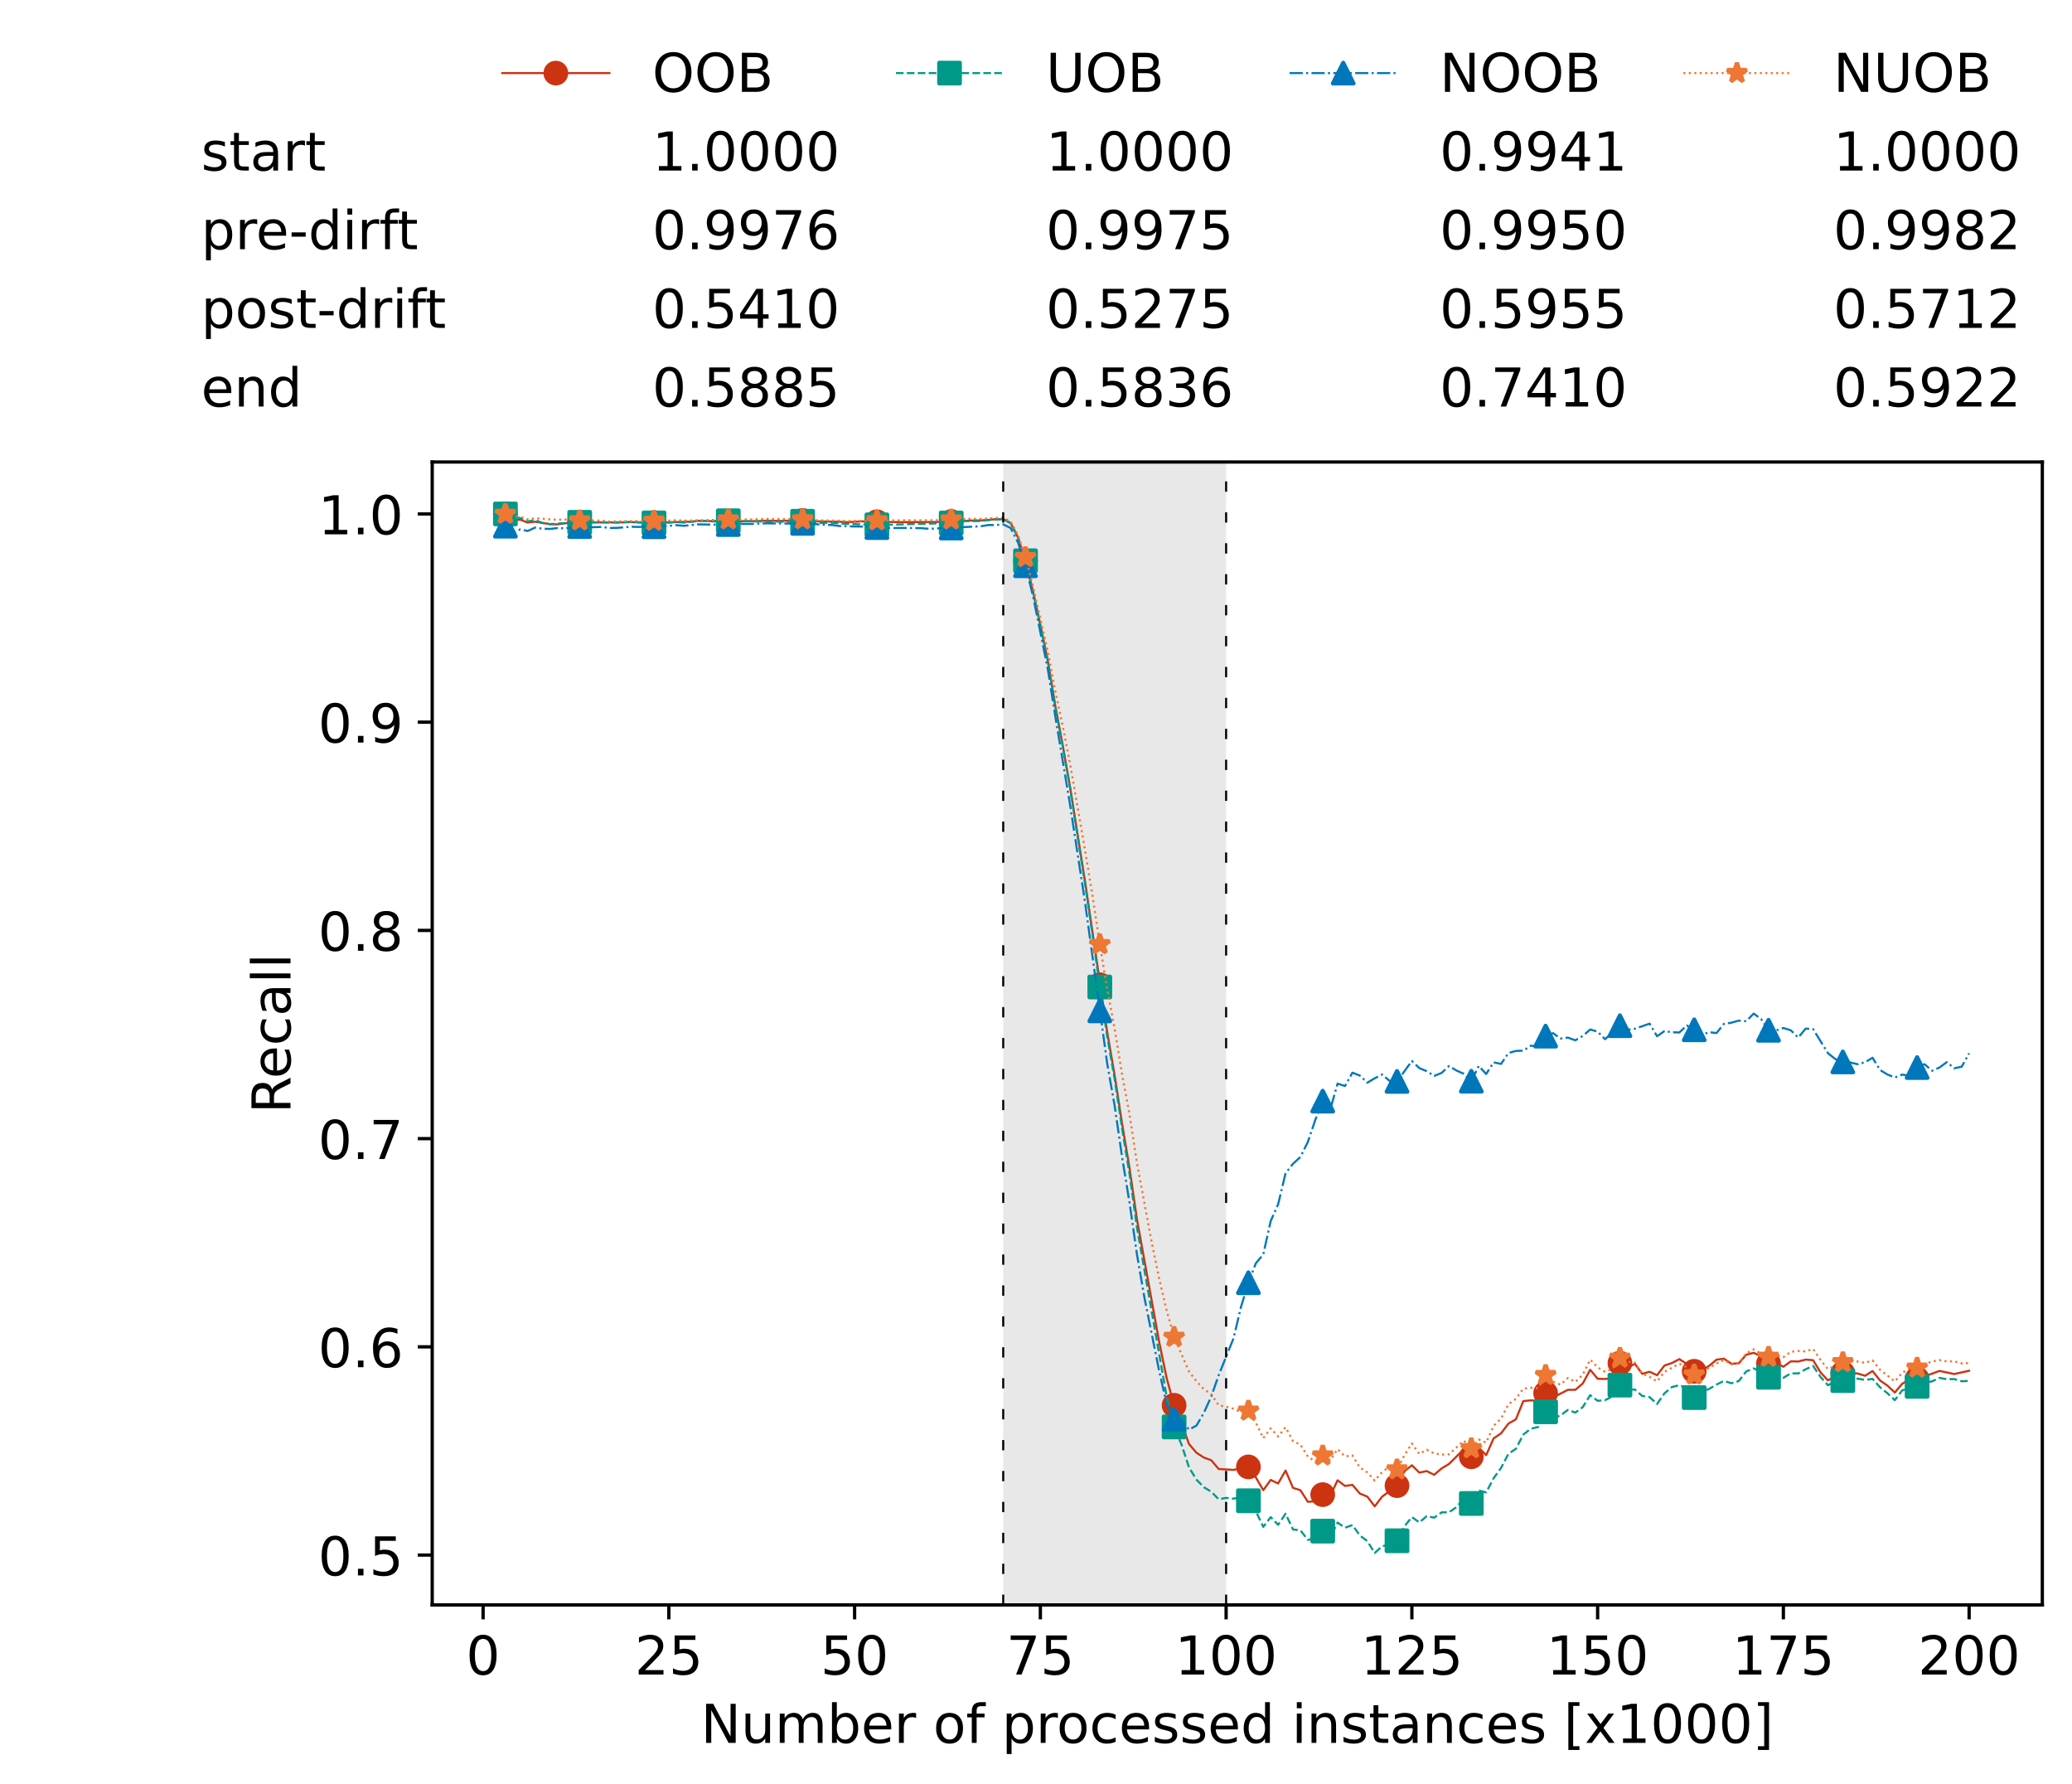 <?xml version="1.0" encoding="utf-8" standalone="no"?>
<!DOCTYPE svg PUBLIC "-//W3C//DTD SVG 1.1//EN"
  "http://www.w3.org/Graphics/SVG/1.1/DTD/svg11.dtd">
<!-- Created with matplotlib (https://matplotlib.org/) -->
<svg height="432.615pt" version="1.1" viewBox="0 0 502.65 432.615" width="502.65pt" xmlns="http://www.w3.org/2000/svg" xmlns:xlink="http://www.w3.org/1999/xlink">
 <defs>
  <style type="text/css">*{stroke-linecap:butt;stroke-linejoin:round;}</style>
 </defs>
 <g id="figure_1">
  <g id="patch_1">
   <path d="M 0 432.615 
L 502.65 432.615 
L 502.65 0 
L 0 0 
z
" style="fill:#ffffff;"/>
  </g>
  <g id="axes_1">
   <g id="patch_2">
    <path d="M 104.85 389.252 
L 495.45 389.252 
L 495.45 112.052 
L 104.85 112.052 
z
" style="fill:#ffffff;"/>
   </g>
   <g id="patch_3">
    <path clip-path="url(#pa9d193f9ad)" d="M 297.446 389.252 
L 297.446 112.052 
L 243.372 112.052 
L 243.372 389.252 
z
" style="fill:#d3d3d3;opacity:0.5;"/>
   </g>
   <g id="matplotlib.axis_1">
    <g id="xtick_1">
     <g id="line2d_1">
      <defs>
       <path d="M 0 0 
L 0 3.5 
" id="m685ec70bc2" style="stroke:#000000;stroke-width:0.8;"/>
      </defs>
      <g>
       <use style="stroke:#000000;stroke-width:0.8;" x="117.197" xlink:href="#m685ec70bc2" y="389.252"/>
      </g>
     </g>
     <g id="text_1">
      <!-- 0 -->
      <g transform="translate(113.061 406.13)scale(0.13 -0.13)">
       <defs>
        <path d="M 31.781 66.406 
Q 24.172 66.406 20.328 58.906 
Q 16.5 51.422 16.5 36.375 
Q 16.5 21.391 20.328 13.891 
Q 24.172 6.391 31.781 6.391 
Q 39.453 6.391 43.281 13.891 
Q 47.125 21.391 47.125 36.375 
Q 47.125 51.422 43.281 58.906 
Q 39.453 66.406 31.781 66.406 
z
M 31.781 74.219 
Q 44.047 74.219 50.516 64.516 
Q 56.984 54.828 56.984 36.375 
Q 56.984 17.969 50.516 8.266 
Q 44.047 -1.422 31.781 -1.422 
Q 19.531 -1.422 13.062 8.266 
Q 6.594 17.969 6.594 36.375 
Q 6.594 54.828 13.062 64.516 
Q 19.531 74.219 31.781 74.219 
z
" id="DejaVuSans-48"/>
       </defs>
       <use xlink:href="#DejaVuSans-48"/>
      </g>
     </g>
    </g>
    <g id="xtick_2">
     <g id="line2d_2">
      <g>
       <use style="stroke:#000000;stroke-width:0.8;" x="162.259" xlink:href="#m685ec70bc2" y="389.252"/>
      </g>
     </g>
     <g id="text_2">
      <!-- 25 -->
      <g transform="translate(153.988 406.13)scale(0.13 -0.13)">
       <defs>
        <path d="M 19.188 8.297 
L 53.609 8.297 
L 53.609 0 
L 7.328 0 
L 7.328 8.297 
Q 12.938 14.109 22.625 23.891 
Q 32.328 33.688 34.812 36.531 
Q 39.547 41.844 41.422 45.531 
Q 43.312 49.219 43.312 52.781 
Q 43.312 58.594 39.234 62.25 
Q 35.156 65.922 28.609 65.922 
Q 23.969 65.922 18.812 64.312 
Q 13.672 62.703 7.812 59.422 
L 7.812 69.391 
Q 13.766 71.781 18.938 73 
Q 24.125 74.219 28.422 74.219 
Q 39.75 74.219 46.484 68.547 
Q 53.219 62.891 53.219 53.422 
Q 53.219 48.922 51.531 44.891 
Q 49.859 40.875 45.406 35.406 
Q 44.188 33.984 37.641 27.219 
Q 31.109 20.453 19.188 8.297 
z
" id="DejaVuSans-50"/>
        <path d="M 10.797 72.906 
L 49.516 72.906 
L 49.516 64.594 
L 19.828 64.594 
L 19.828 46.734 
Q 21.969 47.469 24.109 47.828 
Q 26.266 48.188 28.422 48.188 
Q 40.625 48.188 47.75 41.5 
Q 54.891 34.812 54.891 23.391 
Q 54.891 11.625 47.562 5.094 
Q 40.234 -1.422 26.906 -1.422 
Q 22.312 -1.422 17.547 -0.641 
Q 12.797 0.141 7.719 1.703 
L 7.719 11.625 
Q 12.109 9.234 16.797 8.062 
Q 21.484 6.891 26.703 6.891 
Q 35.156 6.891 40.078 11.328 
Q 45.016 15.766 45.016 23.391 
Q 45.016 31 40.078 35.438 
Q 35.156 39.891 26.703 39.891 
Q 22.75 39.891 18.812 39.016 
Q 14.891 38.141 10.797 36.281 
z
" id="DejaVuSans-53"/>
       </defs>
       <use xlink:href="#DejaVuSans-50"/>
       <use x="63.623" xlink:href="#DejaVuSans-53"/>
      </g>
     </g>
    </g>
    <g id="xtick_3">
     <g id="line2d_3">
      <g>
       <use style="stroke:#000000;stroke-width:0.8;" x="207.322" xlink:href="#m685ec70bc2" y="389.252"/>
      </g>
     </g>
     <g id="text_3">
      <!-- 50 -->
      <g transform="translate(199.05 406.13)scale(0.13 -0.13)">
       <use xlink:href="#DejaVuSans-53"/>
       <use x="63.623" xlink:href="#DejaVuSans-48"/>
      </g>
     </g>
    </g>
    <g id="xtick_4">
     <g id="line2d_4">
      <g>
       <use style="stroke:#000000;stroke-width:0.8;" x="252.384" xlink:href="#m685ec70bc2" y="389.252"/>
      </g>
     </g>
     <g id="text_4">
      <!-- 75 -->
      <g transform="translate(244.113 406.13)scale(0.13 -0.13)">
       <defs>
        <path d="M 8.203 72.906 
L 55.078 72.906 
L 55.078 68.703 
L 28.609 0 
L 18.312 0 
L 43.219 64.594 
L 8.203 64.594 
z
" id="DejaVuSans-55"/>
       </defs>
       <use xlink:href="#DejaVuSans-55"/>
       <use x="63.623" xlink:href="#DejaVuSans-53"/>
      </g>
     </g>
    </g>
    <g id="xtick_5">
     <g id="line2d_5">
      <g>
       <use style="stroke:#000000;stroke-width:0.8;" x="297.446" xlink:href="#m685ec70bc2" y="389.252"/>
      </g>
     </g>
     <g id="text_5">
      <!-- 100 -->
      <g transform="translate(285.039 406.13)scale(0.13 -0.13)">
       <defs>
        <path d="M 12.406 8.297 
L 28.516 8.297 
L 28.516 63.922 
L 10.984 60.406 
L 10.984 69.391 
L 28.422 72.906 
L 38.281 72.906 
L 38.281 8.297 
L 54.391 8.297 
L 54.391 0 
L 12.406 0 
z
" id="DejaVuSans-49"/>
       </defs>
       <use xlink:href="#DejaVuSans-49"/>
       <use x="63.623" xlink:href="#DejaVuSans-48"/>
       <use x="127.246" xlink:href="#DejaVuSans-48"/>
      </g>
     </g>
    </g>
    <g id="xtick_6">
     <g id="line2d_6">
      <g>
       <use style="stroke:#000000;stroke-width:0.8;" x="342.509" xlink:href="#m685ec70bc2" y="389.252"/>
      </g>
     </g>
     <g id="text_6">
      <!-- 125 -->
      <g transform="translate(330.102 406.13)scale(0.13 -0.13)">
       <use xlink:href="#DejaVuSans-49"/>
       <use x="63.623" xlink:href="#DejaVuSans-50"/>
       <use x="127.246" xlink:href="#DejaVuSans-53"/>
      </g>
     </g>
    </g>
    <g id="xtick_7">
     <g id="line2d_7">
      <g>
       <use style="stroke:#000000;stroke-width:0.8;" x="387.571" xlink:href="#m685ec70bc2" y="389.252"/>
      </g>
     </g>
     <g id="text_7">
      <!-- 150 -->
      <g transform="translate(375.164 406.13)scale(0.13 -0.13)">
       <use xlink:href="#DejaVuSans-49"/>
       <use x="63.623" xlink:href="#DejaVuSans-53"/>
       <use x="127.246" xlink:href="#DejaVuSans-48"/>
      </g>
     </g>
    </g>
    <g id="xtick_8">
     <g id="line2d_8">
      <g>
       <use style="stroke:#000000;stroke-width:0.8;" x="432.633" xlink:href="#m685ec70bc2" y="389.252"/>
      </g>
     </g>
     <g id="text_8">
      <!-- 175 -->
      <g transform="translate(420.226 406.13)scale(0.13 -0.13)">
       <use xlink:href="#DejaVuSans-49"/>
       <use x="63.623" xlink:href="#DejaVuSans-55"/>
       <use x="127.246" xlink:href="#DejaVuSans-53"/>
      </g>
     </g>
    </g>
    <g id="xtick_9">
     <g id="line2d_9">
      <g>
       <use style="stroke:#000000;stroke-width:0.8;" x="477.695" xlink:href="#m685ec70bc2" y="389.252"/>
      </g>
     </g>
     <g id="text_9">
      <!-- 200 -->
      <g transform="translate(465.289 406.13)scale(0.13 -0.13)">
       <use xlink:href="#DejaVuSans-50"/>
       <use x="63.623" xlink:href="#DejaVuSans-48"/>
       <use x="127.246" xlink:href="#DejaVuSans-48"/>
      </g>
     </g>
    </g>
    <g id="text_10">
     <!-- Number of processed instances [x1000] -->
     <g transform="translate(170.025 422.711)scale(0.13 -0.13)">
      <defs>
       <path d="M 9.812 72.906 
L 23.094 72.906 
L 55.422 11.922 
L 55.422 72.906 
L 64.984 72.906 
L 64.984 0 
L 51.703 0 
L 19.391 60.984 
L 19.391 0 
L 9.812 0 
z
" id="DejaVuSans-78"/>
       <path d="M 8.5 21.578 
L 8.5 54.688 
L 17.484 54.688 
L 17.484 21.922 
Q 17.484 14.156 20.5 10.266 
Q 23.531 6.391 29.594 6.391 
Q 36.859 6.391 41.078 11.031 
Q 45.312 15.672 45.312 23.688 
L 45.312 54.688 
L 54.297 54.688 
L 54.297 0 
L 45.312 0 
L 45.312 8.406 
Q 42.047 3.422 37.719 1 
Q 33.406 -1.422 27.688 -1.422 
Q 18.266 -1.422 13.375 4.438 
Q 8.5 10.297 8.5 21.578 
z
M 31.109 56 
z
" id="DejaVuSans-117"/>
       <path d="M 52 44.188 
Q 55.375 50.25 60.062 53.125 
Q 64.75 56 71.094 56 
Q 79.641 56 84.281 50.016 
Q 88.922 44.047 88.922 33.016 
L 88.922 0 
L 79.891 0 
L 79.891 32.719 
Q 79.891 40.578 77.094 44.375 
Q 74.312 48.188 68.609 48.188 
Q 61.625 48.188 57.562 43.547 
Q 53.516 38.922 53.516 30.906 
L 53.516 0 
L 44.484 0 
L 44.484 32.719 
Q 44.484 40.625 41.703 44.406 
Q 38.922 48.188 33.109 48.188 
Q 26.219 48.188 22.156 43.531 
Q 18.109 38.875 18.109 30.906 
L 18.109 0 
L 9.078 0 
L 9.078 54.688 
L 18.109 54.688 
L 18.109 46.188 
Q 21.188 51.219 25.484 53.609 
Q 29.781 56 35.688 56 
Q 41.656 56 45.828 52.969 
Q 50 49.953 52 44.188 
z
" id="DejaVuSans-109"/>
       <path d="M 48.688 27.297 
Q 48.688 37.203 44.609 42.844 
Q 40.531 48.484 33.406 48.484 
Q 26.266 48.484 22.188 42.844 
Q 18.109 37.203 18.109 27.297 
Q 18.109 17.391 22.188 11.75 
Q 26.266 6.109 33.406 6.109 
Q 40.531 6.109 44.609 11.75 
Q 48.688 17.391 48.688 27.297 
z
M 18.109 46.391 
Q 20.953 51.266 25.266 53.625 
Q 29.594 56 35.594 56 
Q 45.562 56 51.781 48.094 
Q 58.016 40.188 58.016 27.297 
Q 58.016 14.406 51.781 6.484 
Q 45.562 -1.422 35.594 -1.422 
Q 29.594 -1.422 25.266 0.953 
Q 20.953 3.328 18.109 8.203 
L 18.109 0 
L 9.078 0 
L 9.078 75.984 
L 18.109 75.984 
z
" id="DejaVuSans-98"/>
       <path d="M 56.203 29.594 
L 56.203 25.203 
L 14.891 25.203 
Q 15.484 15.922 20.484 11.062 
Q 25.484 6.203 34.422 6.203 
Q 39.594 6.203 44.453 7.469 
Q 49.312 8.734 54.109 11.281 
L 54.109 2.781 
Q 49.266 0.734 44.188 -0.344 
Q 39.109 -1.422 33.891 -1.422 
Q 20.797 -1.422 13.156 6.188 
Q 5.516 13.812 5.516 26.812 
Q 5.516 40.234 12.766 48.109 
Q 20.016 56 32.328 56 
Q 43.359 56 49.781 48.891 
Q 56.203 41.797 56.203 29.594 
z
M 47.219 32.234 
Q 47.125 39.594 43.094 43.984 
Q 39.062 48.391 32.422 48.391 
Q 24.906 48.391 20.391 44.141 
Q 15.875 39.891 15.188 32.172 
z
" id="DejaVuSans-101"/>
       <path d="M 41.109 46.297 
Q 39.594 47.172 37.812 47.578 
Q 36.031 48 33.891 48 
Q 26.266 48 22.188 43.047 
Q 18.109 38.094 18.109 28.812 
L 18.109 0 
L 9.078 0 
L 9.078 54.688 
L 18.109 54.688 
L 18.109 46.188 
Q 20.953 51.172 25.484 53.578 
Q 30.031 56 36.531 56 
Q 37.453 56 38.578 55.875 
Q 39.703 55.766 41.062 55.516 
z
" id="DejaVuSans-114"/>
       <path id="DejaVuSans-32"/>
       <path d="M 30.609 48.391 
Q 23.391 48.391 19.188 42.75 
Q 14.984 37.109 14.984 27.297 
Q 14.984 17.484 19.156 11.844 
Q 23.344 6.203 30.609 6.203 
Q 37.797 6.203 41.984 11.859 
Q 46.188 17.531 46.188 27.297 
Q 46.188 37.016 41.984 42.703 
Q 37.797 48.391 30.609 48.391 
z
M 30.609 56 
Q 42.328 56 49.016 48.375 
Q 55.719 40.766 55.719 27.297 
Q 55.719 13.875 49.016 6.219 
Q 42.328 -1.422 30.609 -1.422 
Q 18.844 -1.422 12.172 6.219 
Q 5.516 13.875 5.516 27.297 
Q 5.516 40.766 12.172 48.375 
Q 18.844 56 30.609 56 
z
" id="DejaVuSans-111"/>
       <path d="M 37.109 75.984 
L 37.109 68.5 
L 28.516 68.5 
Q 23.688 68.5 21.797 66.547 
Q 19.922 64.594 19.922 59.516 
L 19.922 54.688 
L 34.719 54.688 
L 34.719 47.703 
L 19.922 47.703 
L 19.922 0 
L 10.891 0 
L 10.891 47.703 
L 2.297 47.703 
L 2.297 54.688 
L 10.891 54.688 
L 10.891 58.5 
Q 10.891 67.625 15.141 71.797 
Q 19.391 75.984 28.609 75.984 
z
" id="DejaVuSans-102"/>
       <path d="M 18.109 8.203 
L 18.109 -20.797 
L 9.078 -20.797 
L 9.078 54.688 
L 18.109 54.688 
L 18.109 46.391 
Q 20.953 51.266 25.266 53.625 
Q 29.594 56 35.594 56 
Q 45.562 56 51.781 48.094 
Q 58.016 40.188 58.016 27.297 
Q 58.016 14.406 51.781 6.484 
Q 45.562 -1.422 35.594 -1.422 
Q 29.594 -1.422 25.266 0.953 
Q 20.953 3.328 18.109 8.203 
z
M 48.688 27.297 
Q 48.688 37.203 44.609 42.844 
Q 40.531 48.484 33.406 48.484 
Q 26.266 48.484 22.188 42.844 
Q 18.109 37.203 18.109 27.297 
Q 18.109 17.391 22.188 11.75 
Q 26.266 6.109 33.406 6.109 
Q 40.531 6.109 44.609 11.75 
Q 48.688 17.391 48.688 27.297 
z
" id="DejaVuSans-112"/>
       <path d="M 48.781 52.594 
L 48.781 44.188 
Q 44.969 46.297 41.141 47.344 
Q 37.312 48.391 33.406 48.391 
Q 24.656 48.391 19.812 42.844 
Q 14.984 37.312 14.984 27.297 
Q 14.984 17.281 19.812 11.734 
Q 24.656 6.203 33.406 6.203 
Q 37.312 6.203 41.141 7.25 
Q 44.969 8.297 48.781 10.406 
L 48.781 2.094 
Q 45.016 0.344 40.984 -0.531 
Q 36.969 -1.422 32.422 -1.422 
Q 20.062 -1.422 12.781 6.344 
Q 5.516 14.109 5.516 27.297 
Q 5.516 40.672 12.859 48.328 
Q 20.219 56 33.016 56 
Q 37.156 56 41.109 55.141 
Q 45.062 54.297 48.781 52.594 
z
" id="DejaVuSans-99"/>
       <path d="M 44.281 53.078 
L 44.281 44.578 
Q 40.484 46.531 36.375 47.5 
Q 32.281 48.484 27.875 48.484 
Q 21.188 48.484 17.844 46.438 
Q 14.5 44.391 14.5 40.281 
Q 14.5 37.156 16.891 35.375 
Q 19.281 33.594 26.516 31.984 
L 29.594 31.297 
Q 39.156 29.25 43.188 25.516 
Q 47.219 21.781 47.219 15.094 
Q 47.219 7.469 41.188 3.016 
Q 35.156 -1.422 24.609 -1.422 
Q 20.219 -1.422 15.453 -0.562 
Q 10.688 0.297 5.422 2 
L 5.422 11.281 
Q 10.406 8.688 15.234 7.391 
Q 20.062 6.109 24.812 6.109 
Q 31.156 6.109 34.562 8.281 
Q 37.984 10.453 37.984 14.406 
Q 37.984 18.062 35.516 20.016 
Q 33.062 21.969 24.703 23.781 
L 21.578 24.516 
Q 13.234 26.266 9.516 29.906 
Q 5.812 33.547 5.812 39.891 
Q 5.812 47.609 11.281 51.797 
Q 16.75 56 26.812 56 
Q 31.781 56 36.172 55.266 
Q 40.578 54.547 44.281 53.078 
z
" id="DejaVuSans-115"/>
       <path d="M 45.406 46.391 
L 45.406 75.984 
L 54.391 75.984 
L 54.391 0 
L 45.406 0 
L 45.406 8.203 
Q 42.578 3.328 38.25 0.953 
Q 33.938 -1.422 27.875 -1.422 
Q 17.969 -1.422 11.734 6.484 
Q 5.516 14.406 5.516 27.297 
Q 5.516 40.188 11.734 48.094 
Q 17.969 56 27.875 56 
Q 33.938 56 38.25 53.625 
Q 42.578 51.266 45.406 46.391 
z
M 14.797 27.297 
Q 14.797 17.391 18.875 11.75 
Q 22.953 6.109 30.078 6.109 
Q 37.203 6.109 41.297 11.75 
Q 45.406 17.391 45.406 27.297 
Q 45.406 37.203 41.297 42.844 
Q 37.203 48.484 30.078 48.484 
Q 22.953 48.484 18.875 42.844 
Q 14.797 37.203 14.797 27.297 
z
" id="DejaVuSans-100"/>
       <path d="M 9.422 54.688 
L 18.406 54.688 
L 18.406 0 
L 9.422 0 
z
M 9.422 75.984 
L 18.406 75.984 
L 18.406 64.594 
L 9.422 64.594 
z
" id="DejaVuSans-105"/>
       <path d="M 54.891 33.016 
L 54.891 0 
L 45.906 0 
L 45.906 32.719 
Q 45.906 40.484 42.875 44.328 
Q 39.844 48.188 33.797 48.188 
Q 26.516 48.188 22.312 43.547 
Q 18.109 38.922 18.109 30.906 
L 18.109 0 
L 9.078 0 
L 9.078 54.688 
L 18.109 54.688 
L 18.109 46.188 
Q 21.344 51.125 25.703 53.562 
Q 30.078 56 35.797 56 
Q 45.219 56 50.047 50.172 
Q 54.891 44.344 54.891 33.016 
z
" id="DejaVuSans-110"/>
       <path d="M 18.312 70.219 
L 18.312 54.688 
L 36.812 54.688 
L 36.812 47.703 
L 18.312 47.703 
L 18.312 18.016 
Q 18.312 11.328 20.141 9.422 
Q 21.969 7.516 27.594 7.516 
L 36.812 7.516 
L 36.812 0 
L 27.594 0 
Q 17.188 0 13.234 3.875 
Q 9.281 7.766 9.281 18.016 
L 9.281 47.703 
L 2.688 47.703 
L 2.688 54.688 
L 9.281 54.688 
L 9.281 70.219 
z
" id="DejaVuSans-116"/>
       <path d="M 34.281 27.484 
Q 23.391 27.484 19.188 25 
Q 14.984 22.516 14.984 16.5 
Q 14.984 11.719 18.141 8.906 
Q 21.297 6.109 26.703 6.109 
Q 34.188 6.109 38.703 11.406 
Q 43.219 16.703 43.219 25.484 
L 43.219 27.484 
z
M 52.203 31.203 
L 52.203 0 
L 43.219 0 
L 43.219 8.297 
Q 40.141 3.328 35.547 0.953 
Q 30.953 -1.422 24.312 -1.422 
Q 15.922 -1.422 10.953 3.297 
Q 6 8.016 6 15.922 
Q 6 25.141 12.172 29.828 
Q 18.359 34.516 30.609 34.516 
L 43.219 34.516 
L 43.219 35.406 
Q 43.219 41.609 39.141 45 
Q 35.062 48.391 27.688 48.391 
Q 23 48.391 18.547 47.266 
Q 14.109 46.141 10.016 43.891 
L 10.016 52.203 
Q 14.938 54.109 19.578 55.047 
Q 24.219 56 28.609 56 
Q 40.484 56 46.344 49.844 
Q 52.203 43.703 52.203 31.203 
z
" id="DejaVuSans-97"/>
       <path d="M 8.594 75.984 
L 29.297 75.984 
L 29.297 69 
L 17.578 69 
L 17.578 -6.203 
L 29.297 -6.203 
L 29.297 -13.188 
L 8.594 -13.188 
z
" id="DejaVuSans-91"/>
       <path d="M 54.891 54.688 
L 35.109 28.078 
L 55.906 0 
L 45.312 0 
L 29.391 21.484 
L 13.484 0 
L 2.875 0 
L 24.125 28.609 
L 4.688 54.688 
L 15.281 54.688 
L 29.781 35.203 
L 44.281 54.688 
z
" id="DejaVuSans-120"/>
       <path d="M 30.422 75.984 
L 30.422 -13.188 
L 9.719 -13.188 
L 9.719 -6.203 
L 21.391 -6.203 
L 21.391 69 
L 9.719 69 
L 9.719 75.984 
z
" id="DejaVuSans-93"/>
      </defs>
      <use xlink:href="#DejaVuSans-78"/>
      <use x="74.805" xlink:href="#DejaVuSans-117"/>
      <use x="138.184" xlink:href="#DejaVuSans-109"/>
      <use x="235.596" xlink:href="#DejaVuSans-98"/>
      <use x="299.072" xlink:href="#DejaVuSans-101"/>
      <use x="360.596" xlink:href="#DejaVuSans-114"/>
      <use x="401.709" xlink:href="#DejaVuSans-32"/>
      <use x="433.496" xlink:href="#DejaVuSans-111"/>
      <use x="494.678" xlink:href="#DejaVuSans-102"/>
      <use x="529.883" xlink:href="#DejaVuSans-32"/>
      <use x="561.67" xlink:href="#DejaVuSans-112"/>
      <use x="625.146" xlink:href="#DejaVuSans-114"/>
      <use x="664.01" xlink:href="#DejaVuSans-111"/>
      <use x="725.191" xlink:href="#DejaVuSans-99"/>
      <use x="780.172" xlink:href="#DejaVuSans-101"/>
      <use x="841.695" xlink:href="#DejaVuSans-115"/>
      <use x="893.795" xlink:href="#DejaVuSans-115"/>
      <use x="945.895" xlink:href="#DejaVuSans-101"/>
      <use x="1007.418" xlink:href="#DejaVuSans-100"/>
      <use x="1070.895" xlink:href="#DejaVuSans-32"/>
      <use x="1102.682" xlink:href="#DejaVuSans-105"/>
      <use x="1130.465" xlink:href="#DejaVuSans-110"/>
      <use x="1193.844" xlink:href="#DejaVuSans-115"/>
      <use x="1245.943" xlink:href="#DejaVuSans-116"/>
      <use x="1285.152" xlink:href="#DejaVuSans-97"/>
      <use x="1346.432" xlink:href="#DejaVuSans-110"/>
      <use x="1409.811" xlink:href="#DejaVuSans-99"/>
      <use x="1464.791" xlink:href="#DejaVuSans-101"/>
      <use x="1526.314" xlink:href="#DejaVuSans-115"/>
      <use x="1578.414" xlink:href="#DejaVuSans-32"/>
      <use x="1610.201" xlink:href="#DejaVuSans-91"/>
      <use x="1649.215" xlink:href="#DejaVuSans-120"/>
      <use x="1708.395" xlink:href="#DejaVuSans-49"/>
      <use x="1772.018" xlink:href="#DejaVuSans-48"/>
      <use x="1835.641" xlink:href="#DejaVuSans-48"/>
      <use x="1899.264" xlink:href="#DejaVuSans-48"/>
      <use x="1962.887" xlink:href="#DejaVuSans-93"/>
     </g>
    </g>
   </g>
   <g id="matplotlib.axis_2">
    <g id="ytick_1">
     <g id="line2d_10">
      <defs>
       <path d="M 0 0 
L -3.5 0 
" id="mf89c35c472" style="stroke:#000000;stroke-width:0.8;"/>
      </defs>
      <g>
       <use style="stroke:#000000;stroke-width:0.8;" x="104.85" xlink:href="#mf89c35c472" y="377.156"/>
      </g>
     </g>
     <g id="text_11">
      <!-- 0.5 -->
      <g transform="translate(77.176 382.095)scale(0.13 -0.13)">
       <defs>
        <path d="M 10.688 12.406 
L 21 12.406 
L 21 0 
L 10.688 0 
z
" id="DejaVuSans-46"/>
       </defs>
       <use xlink:href="#DejaVuSans-48"/>
       <use x="63.623" xlink:href="#DejaVuSans-46"/>
       <use x="95.41" xlink:href="#DejaVuSans-53"/>
      </g>
     </g>
    </g>
    <g id="ytick_2">
     <g id="line2d_11">
      <g>
       <use style="stroke:#000000;stroke-width:0.8;" x="104.85" xlink:href="#mf89c35c472" y="326.655"/>
      </g>
     </g>
     <g id="text_12">
      <!-- 0.6 -->
      <g transform="translate(77.176 331.594)scale(0.13 -0.13)">
       <defs>
        <path d="M 33.016 40.375 
Q 26.375 40.375 22.484 35.828 
Q 18.609 31.297 18.609 23.391 
Q 18.609 15.531 22.484 10.953 
Q 26.375 6.391 33.016 6.391 
Q 39.656 6.391 43.531 10.953 
Q 47.406 15.531 47.406 23.391 
Q 47.406 31.297 43.531 35.828 
Q 39.656 40.375 33.016 40.375 
z
M 52.594 71.297 
L 52.594 62.312 
Q 48.875 64.062 45.094 64.984 
Q 41.312 65.922 37.594 65.922 
Q 27.828 65.922 22.672 59.328 
Q 17.531 52.734 16.797 39.406 
Q 19.672 43.656 24.016 45.922 
Q 28.375 48.188 33.594 48.188 
Q 44.578 48.188 50.953 41.516 
Q 57.328 34.859 57.328 23.391 
Q 57.328 12.156 50.688 5.359 
Q 44.047 -1.422 33.016 -1.422 
Q 20.359 -1.422 13.672 8.266 
Q 6.984 17.969 6.984 36.375 
Q 6.984 53.656 15.188 63.938 
Q 23.391 74.219 37.203 74.219 
Q 40.922 74.219 44.703 73.484 
Q 48.484 72.75 52.594 71.297 
z
" id="DejaVuSans-54"/>
       </defs>
       <use xlink:href="#DejaVuSans-48"/>
       <use x="63.623" xlink:href="#DejaVuSans-46"/>
       <use x="95.41" xlink:href="#DejaVuSans-54"/>
      </g>
     </g>
    </g>
    <g id="ytick_3">
     <g id="line2d_12">
      <g>
       <use style="stroke:#000000;stroke-width:0.8;" x="104.85" xlink:href="#mf89c35c472" y="276.155"/>
      </g>
     </g>
     <g id="text_13">
      <!-- 0.7 -->
      <g transform="translate(77.176 281.093)scale(0.13 -0.13)">
       <use xlink:href="#DejaVuSans-48"/>
       <use x="63.623" xlink:href="#DejaVuSans-46"/>
       <use x="95.41" xlink:href="#DejaVuSans-55"/>
      </g>
     </g>
    </g>
    <g id="ytick_4">
     <g id="line2d_13">
      <g>
       <use style="stroke:#000000;stroke-width:0.8;" x="104.85" xlink:href="#mf89c35c472" y="225.654"/>
      </g>
     </g>
     <g id="text_14">
      <!-- 0.8 -->
      <g transform="translate(77.176 230.593)scale(0.13 -0.13)">
       <defs>
        <path d="M 31.781 34.625 
Q 24.75 34.625 20.719 30.859 
Q 16.703 27.094 16.703 20.516 
Q 16.703 13.922 20.719 10.156 
Q 24.75 6.391 31.781 6.391 
Q 38.812 6.391 42.859 10.172 
Q 46.922 13.969 46.922 20.516 
Q 46.922 27.094 42.891 30.859 
Q 38.875 34.625 31.781 34.625 
z
M 21.922 38.812 
Q 15.578 40.375 12.031 44.719 
Q 8.5 49.078 8.5 55.328 
Q 8.5 64.062 14.719 69.141 
Q 20.953 74.219 31.781 74.219 
Q 42.672 74.219 48.875 69.141 
Q 55.078 64.062 55.078 55.328 
Q 55.078 49.078 51.531 44.719 
Q 48 40.375 41.703 38.812 
Q 48.828 37.156 52.797 32.312 
Q 56.781 27.484 56.781 20.516 
Q 56.781 9.906 50.312 4.234 
Q 43.844 -1.422 31.781 -1.422 
Q 19.734 -1.422 13.25 4.234 
Q 6.781 9.906 6.781 20.516 
Q 6.781 27.484 10.781 32.312 
Q 14.797 37.156 21.922 38.812 
z
M 18.312 54.391 
Q 18.312 48.734 21.844 45.562 
Q 25.391 42.391 31.781 42.391 
Q 38.141 42.391 41.719 45.562 
Q 45.312 48.734 45.312 54.391 
Q 45.312 60.062 41.719 63.234 
Q 38.141 66.406 31.781 66.406 
Q 25.391 66.406 21.844 63.234 
Q 18.312 60.062 18.312 54.391 
z
" id="DejaVuSans-56"/>
       </defs>
       <use xlink:href="#DejaVuSans-48"/>
       <use x="63.623" xlink:href="#DejaVuSans-46"/>
       <use x="95.41" xlink:href="#DejaVuSans-56"/>
      </g>
     </g>
    </g>
    <g id="ytick_5">
     <g id="line2d_14">
      <g>
       <use style="stroke:#000000;stroke-width:0.8;" x="104.85" xlink:href="#mf89c35c472" y="175.153"/>
      </g>
     </g>
     <g id="text_15">
      <!-- 0.9 -->
      <g transform="translate(77.176 180.092)scale(0.13 -0.13)">
       <defs>
        <path d="M 10.984 1.516 
L 10.984 10.5 
Q 14.703 8.734 18.5 7.812 
Q 22.312 6.891 25.984 6.891 
Q 35.75 6.891 40.891 13.453 
Q 46.047 20.016 46.781 33.406 
Q 43.953 29.203 39.594 26.953 
Q 35.25 24.703 29.984 24.703 
Q 19.047 24.703 12.672 31.312 
Q 6.297 37.938 6.297 49.422 
Q 6.297 60.641 12.938 67.422 
Q 19.578 74.219 30.609 74.219 
Q 43.266 74.219 49.922 64.516 
Q 56.594 54.828 56.594 36.375 
Q 56.594 19.141 48.406 8.859 
Q 40.234 -1.422 26.422 -1.422 
Q 22.703 -1.422 18.891 -0.688 
Q 15.094 0.047 10.984 1.516 
z
M 30.609 32.422 
Q 37.25 32.422 41.125 36.953 
Q 45.016 41.5 45.016 49.422 
Q 45.016 57.281 41.125 61.844 
Q 37.25 66.406 30.609 66.406 
Q 23.969 66.406 20.094 61.844 
Q 16.219 57.281 16.219 49.422 
Q 16.219 41.5 20.094 36.953 
Q 23.969 32.422 30.609 32.422 
z
" id="DejaVuSans-57"/>
       </defs>
       <use xlink:href="#DejaVuSans-48"/>
       <use x="63.623" xlink:href="#DejaVuSans-46"/>
       <use x="95.41" xlink:href="#DejaVuSans-57"/>
      </g>
     </g>
    </g>
    <g id="ytick_6">
     <g id="line2d_15">
      <g>
       <use style="stroke:#000000;stroke-width:0.8;" x="104.85" xlink:href="#mf89c35c472" y="124.652"/>
      </g>
     </g>
     <g id="text_16">
      <!-- 1.0 -->
      <g transform="translate(77.176 129.591)scale(0.13 -0.13)">
       <use xlink:href="#DejaVuSans-49"/>
       <use x="63.623" xlink:href="#DejaVuSans-46"/>
       <use x="95.41" xlink:href="#DejaVuSans-48"/>
      </g>
     </g>
    </g>
    <g id="text_17">
     <!-- Recall -->
     <g transform="translate(70.472 270.044)rotate(-90)scale(0.13 -0.13)">
      <defs>
       <path d="M 44.391 34.188 
Q 47.562 33.109 50.562 29.594 
Q 53.562 26.078 56.594 19.922 
L 66.609 0 
L 56 0 
L 46.688 18.703 
Q 43.062 26.031 39.672 28.422 
Q 36.281 30.812 30.422 30.812 
L 19.672 30.812 
L 19.672 0 
L 9.812 0 
L 9.812 72.906 
L 32.078 72.906 
Q 44.578 72.906 50.734 67.672 
Q 56.891 62.453 56.891 51.906 
Q 56.891 45.016 53.688 40.469 
Q 50.484 35.938 44.391 34.188 
z
M 19.672 64.797 
L 19.672 38.922 
L 32.078 38.922 
Q 39.203 38.922 42.844 42.219 
Q 46.484 45.516 46.484 51.906 
Q 46.484 58.297 42.844 61.547 
Q 39.203 64.797 32.078 64.797 
z
" id="DejaVuSans-82"/>
       <path d="M 9.422 75.984 
L 18.406 75.984 
L 18.406 0 
L 9.422 0 
z
" id="DejaVuSans-108"/>
      </defs>
      <use xlink:href="#DejaVuSans-82"/>
      <use x="64.982" xlink:href="#DejaVuSans-101"/>
      <use x="126.506" xlink:href="#DejaVuSans-99"/>
      <use x="181.486" xlink:href="#DejaVuSans-97"/>
      <use x="242.766" xlink:href="#DejaVuSans-108"/>
      <use x="270.549" xlink:href="#DejaVuSans-108"/>
     </g>
    </g>
   </g>
   <g id="line2d_16"/>
   <g id="line2d_17"/>
   <g id="line2d_18"/>
   <g id="line2d_19"/>
   <g id="line2d_20"/>
   <g id="line2d_21">
    <path clip-path="url(#pa9d193f9ad)" d="M 122.605 124.652 
L 124.407 126.214 
L 126.21 126.026 
L 128.012 126.745 
L 129.815 126.537 
L 133.419 127.133 
L 135.222 127.181 
L 137.024 126.9 
L 140.629 126.684 
L 151.444 126.683 
L 153.247 126.626 
L 155.049 126.727 
L 156.852 126.673 
L 158.654 126.776 
L 167.667 126.509 
L 169.469 126.308 
L 171.272 126.316 
L 173.074 126.465 
L 183.889 126.382 
L 185.692 126.283 
L 189.297 126.335 
L 192.902 126.238 
L 196.507 126.236 
L 198.309 126.441 
L 203.717 126.541 
L 205.519 126.645 
L 209.124 126.449 
L 212.729 126.543 
L 216.334 126.61 
L 219.939 126.624 
L 228.952 126.587 
L 236.162 126.224 
L 237.964 126.225 
L 241.569 125.925 
L 243.372 125.873 
L 245.174 126.86 
L 246.976 130.383 
L 248.779 136.055 
L 250.581 143.371 
L 252.384 151.529 
L 254.186 160.233 
L 255.989 171.083 
L 257.791 180.682 
L 259.594 190.917 
L 263.199 213.621 
L 268.606 250.319 
L 270.409 260.821 
L 272.211 272.512 
L 274.014 283.283 
L 275.816 295.718 
L 281.224 325.552 
L 283.026 334.248 
L 284.829 340.834 
L 286.631 345.129 
L 288.434 350.216 
L 290.236 352.326 
L 292.039 353.502 
L 293.841 354.156 
L 295.644 356.28 
L 299.249 356.496 
L 302.854 355.775 
L 304.656 358.319 
L 306.459 361.426 
L 308.261 358.927 
L 310.064 359.795 
L 311.866 356.652 
L 313.669 360.856 
L 315.471 361.429 
L 317.274 364.242 
L 319.076 364.106 
L 320.879 362.496 
L 322.681 362.861 
L 324.484 359.015 
L 326.286 360.397 
L 328.089 360.131 
L 329.891 362.241 
L 331.694 362.976 
L 333.496 365.335 
L 335.299 362.981 
L 338.904 360.312 
L 340.706 356.825 
L 342.509 355.379 
L 344.311 357.153 
L 346.114 356.793 
L 347.916 357.694 
L 349.719 356.148 
L 351.521 355.057 
L 355.126 351.482 
L 356.928 353.321 
L 358.731 351.121 
L 360.533 352.928 
L 362.336 348.867 
L 364.138 347.639 
L 365.941 345.266 
L 367.743 344.229 
L 369.546 339.812 
L 371.348 339.639 
L 373.151 339.717 
L 374.953 337.904 
L 376.756 338.935 
L 380.361 337.077 
L 382.163 337.077 
L 383.966 335.548 
L 385.768 332.213 
L 387.571 334.391 
L 389.373 334.451 
L 391.176 334.278 
L 392.978 330.606 
L 394.781 331.828 
L 396.583 330.755 
L 398.386 333.197 
L 400.188 332.7 
L 401.991 333.533 
L 403.793 331.189 
L 405.596 330.587 
L 407.398 329.636 
L 409.201 330.801 
L 411.003 332.585 
L 412.806 332.348 
L 414.608 331.276 
L 416.411 329.771 
L 418.213 329.52 
L 420.016 330.76 
L 421.818 330.652 
L 423.621 328.569 
L 425.423 328.105 
L 427.226 328.931 
L 429.028 330.681 
L 430.831 330.529 
L 432.633 331.486 
L 434.436 330.17 
L 436.238 330.212 
L 438.041 329.75 
L 439.843 329.891 
L 441.646 332.838 
L 443.448 334.797 
L 445.251 333.705 
L 447.053 333.048 
L 450.658 333.113 
L 452.461 333.675 
L 454.263 332.515 
L 456.066 334.796 
L 457.868 336.054 
L 459.671 337.733 
L 461.473 335.601 
L 463.276 334.572 
L 465.078 334.405 
L 466.881 333.711 
L 468.683 333.179 
L 470.485 332.493 
L 474.09 333.25 
L 477.695 332.457 
L 477.695 332.457 
" style="fill:none;stroke:#cc3311;stroke-linecap:square;stroke-width:0.5;"/>
    <defs>
     <path d="M 0 2.5 
C 0.663 2.5 1.299 2.237 1.768 1.768 
C 2.237 1.299 2.5 0.663 2.5 0 
C 2.5 -0.663 2.237 -1.299 1.768 -1.768 
C 1.299 -2.237 0.663 -2.5 0 -2.5 
C -0.663 -2.5 -1.299 -2.237 -1.768 -1.768 
C -2.237 -1.299 -2.5 -0.663 -2.5 0 
C -2.5 0.663 -2.237 1.299 -1.768 1.768 
C -1.299 2.237 -0.663 2.5 0 2.5 
z
" id="md6fb522710" style="stroke:#cc3311;"/>
    </defs>
    <g clip-path="url(#pa9d193f9ad)">
     <use style="fill:#cc3311;stroke:#cc3311;" x="122.605" xlink:href="#md6fb522710" y="124.652"/>
     <use style="fill:#cc3311;stroke:#cc3311;" x="140.629" xlink:href="#md6fb522710" y="126.684"/>
     <use style="fill:#cc3311;stroke:#cc3311;" x="158.654" xlink:href="#md6fb522710" y="126.776"/>
     <use style="fill:#cc3311;stroke:#cc3311;" x="176.679" xlink:href="#md6fb522710" y="126.408"/>
     <use style="fill:#cc3311;stroke:#cc3311;" x="194.704" xlink:href="#md6fb522710" y="126.234"/>
     <use style="fill:#cc3311;stroke:#cc3311;" x="212.729" xlink:href="#md6fb522710" y="126.543"/>
     <use style="fill:#cc3311;stroke:#cc3311;" x="230.754" xlink:href="#md6fb522710" y="126.488"/>
     <use style="fill:#cc3311;stroke:#cc3311;" x="248.779" xlink:href="#md6fb522710" y="136.055"/>
     <use style="fill:#cc3311;stroke:#cc3311;" x="266.804" xlink:href="#md6fb522710" y="238.835"/>
     <use style="fill:#cc3311;stroke:#cc3311;" x="284.829" xlink:href="#md6fb522710" y="340.834"/>
     <use style="fill:#cc3311;stroke:#cc3311;" x="302.854" xlink:href="#md6fb522710" y="355.775"/>
     <use style="fill:#cc3311;stroke:#cc3311;" x="320.879" xlink:href="#md6fb522710" y="362.496"/>
     <use style="fill:#cc3311;stroke:#cc3311;" x="338.904" xlink:href="#md6fb522710" y="360.312"/>
     <use style="fill:#cc3311;stroke:#cc3311;" x="356.928" xlink:href="#md6fb522710" y="353.321"/>
     <use style="fill:#cc3311;stroke:#cc3311;" x="374.953" xlink:href="#md6fb522710" y="337.904"/>
     <use style="fill:#cc3311;stroke:#cc3311;" x="392.978" xlink:href="#md6fb522710" y="330.606"/>
     <use style="fill:#cc3311;stroke:#cc3311;" x="411.003" xlink:href="#md6fb522710" y="332.585"/>
     <use style="fill:#cc3311;stroke:#cc3311;" x="429.028" xlink:href="#md6fb522710" y="330.681"/>
     <use style="fill:#cc3311;stroke:#cc3311;" x="447.053" xlink:href="#md6fb522710" y="333.048"/>
     <use style="fill:#cc3311;stroke:#cc3311;" x="465.078" xlink:href="#md6fb522710" y="334.405"/>
    </g>
   </g>
   <g id="line2d_22"/>
   <g id="line2d_23"/>
   <g id="line2d_24"/>
   <g id="line2d_25"/>
   <g id="line2d_26">
    <path clip-path="url(#pa9d193f9ad)" d="M 122.605 124.652 
L 126.21 125.664 
L 128.012 126.474 
L 129.815 126.11 
L 131.617 126.849 
L 133.419 127.109 
L 137.024 126.889 
L 140.629 126.675 
L 149.642 126.74 
L 153.247 126.564 
L 158.654 126.822 
L 162.259 126.769 
L 164.062 126.607 
L 165.864 126.756 
L 169.469 126.361 
L 173.074 126.364 
L 180.284 126.387 
L 183.889 126.475 
L 196.507 126.578 
L 198.309 126.836 
L 201.914 126.787 
L 205.519 127.088 
L 214.532 127.304 
L 230.754 126.843 
L 234.359 126.379 
L 237.964 126.378 
L 239.767 126.131 
L 243.372 125.925 
L 245.174 126.859 
L 246.976 130.383 
L 248.779 136.002 
L 250.581 143.318 
L 254.186 160.237 
L 255.989 171.328 
L 257.791 180.866 
L 259.594 191.167 
L 263.199 214.222 
L 265.001 226.404 
L 266.804 239.388 
L 268.606 251.387 
L 270.409 261.723 
L 272.211 273.748 
L 274.014 284.691 
L 275.816 297.68 
L 283.026 338.754 
L 284.829 346.075 
L 286.631 350.371 
L 288.434 355.868 
L 290.236 358.844 
L 292.039 360.696 
L 293.841 361.79 
L 295.644 363.633 
L 297.446 363.29 
L 299.249 363.47 
L 301.051 363.156 
L 302.854 363.986 
L 304.656 366.525 
L 306.459 370.313 
L 308.261 367.956 
L 310.064 369.822 
L 311.866 367.133 
L 313.669 370.957 
L 315.471 371.144 
L 317.274 373.48 
L 319.076 373.09 
L 320.879 371.353 
L 322.681 372.955 
L 324.484 369.28 
L 326.286 370.524 
L 328.089 369.882 
L 329.891 372.402 
L 331.694 373.769 
L 333.496 376.652 
L 335.299 375.005 
L 337.101 374.659 
L 338.904 373.69 
L 340.706 370.184 
L 342.509 367.944 
L 344.311 369.242 
L 346.114 367.713 
L 347.916 368.08 
L 349.719 366.803 
L 351.521 366.775 
L 353.324 365.542 
L 355.126 363.416 
L 356.928 364.646 
L 358.731 361.492 
L 360.533 361.958 
L 362.336 358.535 
L 364.138 356.027 
L 365.941 352.587 
L 367.743 351.391 
L 369.546 347.924 
L 371.348 346.526 
L 373.151 346.096 
L 374.953 342.408 
L 376.756 344.001 
L 378.558 343.292 
L 380.361 341.957 
L 382.163 342.604 
L 383.966 341.27 
L 385.768 338.381 
L 387.571 339.741 
L 389.373 339.593 
L 391.176 338.657 
L 392.978 335.937 
L 394.781 337.086 
L 396.583 336.994 
L 398.386 338.564 
L 400.188 338.857 
L 401.991 340.522 
L 403.793 337.921 
L 405.596 336.399 
L 407.398 335.954 
L 409.201 336.646 
L 411.003 338.968 
L 412.806 337.68 
L 414.608 336.854 
L 416.411 335.813 
L 418.213 334.915 
L 420.016 335.484 
L 421.818 334.948 
L 423.621 332.62 
L 425.423 331.886 
L 427.226 332.714 
L 429.028 334.026 
L 430.831 333.664 
L 432.633 334.166 
L 434.436 333.074 
L 436.238 333.116 
L 438.041 332.099 
L 439.843 331.282 
L 441.646 333.957 
L 443.448 335.957 
L 445.251 335.092 
L 447.053 334.837 
L 448.856 334.358 
L 450.658 334.371 
L 452.461 334.683 
L 454.263 334.425 
L 456.066 336.445 
L 457.868 337.902 
L 459.671 339.582 
L 461.473 337.2 
L 465.078 336.243 
L 466.881 335.291 
L 468.683 335.04 
L 470.485 334.183 
L 472.288 334.51 
L 474.09 334.48 
L 475.893 335 
L 477.695 334.915 
L 477.695 334.915 
" style="fill:none;stroke:#009988;stroke-dasharray:1.85,0.8;stroke-dashoffset:0;stroke-width:0.5;"/>
    <defs>
     <path d="M -2.5 2.5 
L 2.5 2.5 
L 2.5 -2.5 
L -2.5 -2.5 
z
" id="ma38a68613a" style="stroke:#009988;stroke-linejoin:miter;"/>
    </defs>
    <g clip-path="url(#pa9d193f9ad)">
     <use style="fill:#009988;stroke:#009988;stroke-linejoin:miter;" x="122.605" xlink:href="#ma38a68613a" y="124.652"/>
     <use style="fill:#009988;stroke:#009988;stroke-linejoin:miter;" x="140.629" xlink:href="#ma38a68613a" y="126.675"/>
     <use style="fill:#009988;stroke:#009988;stroke-linejoin:miter;" x="158.654" xlink:href="#ma38a68613a" y="126.822"/>
     <use style="fill:#009988;stroke:#009988;stroke-linejoin:miter;" x="176.679" xlink:href="#ma38a68613a" y="126.307"/>
     <use style="fill:#009988;stroke:#009988;stroke-linejoin:miter;" x="194.704" xlink:href="#ma38a68613a" y="126.425"/>
     <use style="fill:#009988;stroke:#009988;stroke-linejoin:miter;" x="212.729" xlink:href="#ma38a68613a" y="127.293"/>
     <use style="fill:#009988;stroke:#009988;stroke-linejoin:miter;" x="230.754" xlink:href="#ma38a68613a" y="126.843"/>
     <use style="fill:#009988;stroke:#009988;stroke-linejoin:miter;" x="248.779" xlink:href="#ma38a68613a" y="136.002"/>
     <use style="fill:#009988;stroke:#009988;stroke-linejoin:miter;" x="266.804" xlink:href="#ma38a68613a" y="239.388"/>
     <use style="fill:#009988;stroke:#009988;stroke-linejoin:miter;" x="284.829" xlink:href="#ma38a68613a" y="346.075"/>
     <use style="fill:#009988;stroke:#009988;stroke-linejoin:miter;" x="302.854" xlink:href="#ma38a68613a" y="363.986"/>
     <use style="fill:#009988;stroke:#009988;stroke-linejoin:miter;" x="320.879" xlink:href="#ma38a68613a" y="371.353"/>
     <use style="fill:#009988;stroke:#009988;stroke-linejoin:miter;" x="338.904" xlink:href="#ma38a68613a" y="373.69"/>
     <use style="fill:#009988;stroke:#009988;stroke-linejoin:miter;" x="356.928" xlink:href="#ma38a68613a" y="364.646"/>
     <use style="fill:#009988;stroke:#009988;stroke-linejoin:miter;" x="374.953" xlink:href="#ma38a68613a" y="342.408"/>
     <use style="fill:#009988;stroke:#009988;stroke-linejoin:miter;" x="392.978" xlink:href="#ma38a68613a" y="335.937"/>
     <use style="fill:#009988;stroke:#009988;stroke-linejoin:miter;" x="411.003" xlink:href="#ma38a68613a" y="338.968"/>
     <use style="fill:#009988;stroke:#009988;stroke-linejoin:miter;" x="429.028" xlink:href="#ma38a68613a" y="334.026"/>
     <use style="fill:#009988;stroke:#009988;stroke-linejoin:miter;" x="447.053" xlink:href="#ma38a68613a" y="334.837"/>
     <use style="fill:#009988;stroke:#009988;stroke-linejoin:miter;" x="465.078" xlink:href="#ma38a68613a" y="336.243"/>
    </g>
   </g>
   <g id="line2d_27"/>
   <g id="line2d_28"/>
   <g id="line2d_29"/>
   <g id="line2d_30"/>
   <g id="line2d_31">
    <path clip-path="url(#pa9d193f9ad)" d="M 122.605 127.628 
L 124.407 129.264 
L 126.21 128.392 
L 128.012 128.786 
L 129.815 127.959 
L 131.617 128.227 
L 133.419 128.29 
L 135.222 128.074 
L 137.024 128.15 
L 140.629 127.707 
L 142.432 127.9 
L 146.037 127.805 
L 147.839 128.054 
L 149.642 128.026 
L 153.247 127.761 
L 155.049 127.802 
L 156.852 127.695 
L 158.654 127.752 
L 160.457 127.539 
L 162.259 127.538 
L 164.062 127.373 
L 165.864 127.522 
L 169.469 127.176 
L 174.877 127.27 
L 176.679 127.217 
L 178.482 127.045 
L 182.087 127.073 
L 185.692 126.928 
L 196.507 127.028 
L 200.112 127.291 
L 201.914 127.34 
L 203.717 127.588 
L 207.322 127.694 
L 209.124 127.706 
L 214.532 128.061 
L 219.939 128.04 
L 223.544 128.097 
L 225.347 128.26 
L 237.964 127.635 
L 239.767 127.339 
L 241.569 127.337 
L 243.372 127.183 
L 245.174 128.061 
L 246.976 131.592 
L 248.779 137.215 
L 250.581 144.479 
L 254.186 162.264 
L 255.989 173.647 
L 259.594 195.232 
L 263.199 218.676 
L 268.606 258.002 
L 270.409 268.198 
L 272.211 280.676 
L 274.014 291.704 
L 275.816 304.232 
L 277.619 314.667 
L 281.224 332.599 
L 283.026 340.535 
L 284.829 344.247 
L 286.631 344.311 
L 288.434 346.726 
L 290.236 345.777 
L 292.039 342.687 
L 293.841 338.694 
L 295.644 333.53 
L 299.249 324.568 
L 301.051 316.981 
L 302.854 311.104 
L 304.656 306.383 
L 306.459 304.245 
L 308.261 296.146 
L 310.064 292.081 
L 311.866 284.552 
L 313.669 282.26 
L 315.471 280.596 
L 317.274 276.954 
L 319.076 271.628 
L 320.879 267.058 
L 322.681 269.177 
L 324.484 262.806 
L 326.286 263.405 
L 328.089 260.151 
L 329.891 260.871 
L 331.694 262.601 
L 333.496 261.52 
L 335.299 260.602 
L 337.101 262.156 
L 338.904 262.272 
L 342.509 257.33 
L 344.311 259.046 
L 346.114 259.802 
L 347.916 260.945 
L 349.719 260.221 
L 351.521 258.542 
L 353.324 259.637 
L 355.126 260.435 
L 356.928 262.226 
L 358.731 258.53 
L 360.533 260.481 
L 362.336 257.646 
L 364.138 258.039 
L 365.941 255.391 
L 367.743 254.885 
L 369.546 254.828 
L 371.348 253.618 
L 373.151 253.824 
L 374.953 251.295 
L 376.756 250.566 
L 378.558 251.88 
L 380.361 251.662 
L 382.163 252.309 
L 383.966 251.255 
L 385.768 249.689 
L 387.571 250.216 
L 389.373 252.043 
L 392.978 248.769 
L 394.781 249.755 
L 396.583 249.513 
L 400.188 248.272 
L 401.991 251.324 
L 403.793 250.065 
L 405.596 250.354 
L 407.398 250.415 
L 409.201 248.711 
L 411.003 249.763 
L 412.806 251.037 
L 414.608 250.331 
L 416.411 250.553 
L 418.213 248.32 
L 420.016 248.037 
L 421.818 247.533 
L 423.621 247.685 
L 425.423 245.824 
L 427.226 247.15 
L 429.028 249.878 
L 430.831 249.934 
L 432.633 249.324 
L 434.436 249.892 
L 436.238 251.635 
L 438.041 249.477 
L 439.843 249.594 
L 443.448 255.436 
L 445.251 256.877 
L 447.053 257.553 
L 448.856 257.682 
L 450.658 258.112 
L 452.461 257.617 
L 454.263 256.544 
L 456.066 259.497 
L 457.868 260.601 
L 459.671 261.331 
L 461.473 260.628 
L 463.276 260.956 
L 465.078 258.92 
L 466.881 258.103 
L 468.683 259.691 
L 470.485 258.922 
L 472.288 257.595 
L 474.09 259.1 
L 475.893 258.708 
L 477.695 255.458 
L 477.695 255.458 
" style="fill:none;stroke:#0077bb;stroke-dasharray:3.2,0.8,0.5,0.8;stroke-dashoffset:0;stroke-width:0.5;"/>
    <defs>
     <path d="M 0 -2.5 
L -2.5 2.5 
L 2.5 2.5 
z
" id="m17dc8a2063" style="stroke:#0077bb;stroke-linejoin:miter;"/>
    </defs>
    <g clip-path="url(#pa9d193f9ad)">
     <use style="fill:#0077bb;stroke:#0077bb;stroke-linejoin:miter;" x="122.605" xlink:href="#m17dc8a2063" y="127.628"/>
     <use style="fill:#0077bb;stroke:#0077bb;stroke-linejoin:miter;" x="140.629" xlink:href="#m17dc8a2063" y="127.707"/>
     <use style="fill:#0077bb;stroke:#0077bb;stroke-linejoin:miter;" x="158.654" xlink:href="#m17dc8a2063" y="127.752"/>
     <use style="fill:#0077bb;stroke:#0077bb;stroke-linejoin:miter;" x="176.679" xlink:href="#m17dc8a2063" y="127.217"/>
     <use style="fill:#0077bb;stroke:#0077bb;stroke-linejoin:miter;" x="194.704" xlink:href="#m17dc8a2063" y="126.925"/>
     <use style="fill:#0077bb;stroke:#0077bb;stroke-linejoin:miter;" x="212.729" xlink:href="#m17dc8a2063" y="127.95"/>
     <use style="fill:#0077bb;stroke:#0077bb;stroke-linejoin:miter;" x="230.754" xlink:href="#m17dc8a2063" y="128.064"/>
     <use style="fill:#0077bb;stroke:#0077bb;stroke-linejoin:miter;" x="248.779" xlink:href="#m17dc8a2063" y="137.215"/>
     <use style="fill:#0077bb;stroke:#0077bb;stroke-linejoin:miter;" x="266.804" xlink:href="#m17dc8a2063" y="245.169"/>
     <use style="fill:#0077bb;stroke:#0077bb;stroke-linejoin:miter;" x="284.829" xlink:href="#m17dc8a2063" y="344.247"/>
     <use style="fill:#0077bb;stroke:#0077bb;stroke-linejoin:miter;" x="302.854" xlink:href="#m17dc8a2063" y="311.104"/>
     <use style="fill:#0077bb;stroke:#0077bb;stroke-linejoin:miter;" x="320.879" xlink:href="#m17dc8a2063" y="267.058"/>
     <use style="fill:#0077bb;stroke:#0077bb;stroke-linejoin:miter;" x="338.904" xlink:href="#m17dc8a2063" y="262.272"/>
     <use style="fill:#0077bb;stroke:#0077bb;stroke-linejoin:miter;" x="356.928" xlink:href="#m17dc8a2063" y="262.226"/>
     <use style="fill:#0077bb;stroke:#0077bb;stroke-linejoin:miter;" x="374.953" xlink:href="#m17dc8a2063" y="251.295"/>
     <use style="fill:#0077bb;stroke:#0077bb;stroke-linejoin:miter;" x="392.978" xlink:href="#m17dc8a2063" y="248.769"/>
     <use style="fill:#0077bb;stroke:#0077bb;stroke-linejoin:miter;" x="411.003" xlink:href="#m17dc8a2063" y="249.763"/>
     <use style="fill:#0077bb;stroke:#0077bb;stroke-linejoin:miter;" x="429.028" xlink:href="#m17dc8a2063" y="249.878"/>
     <use style="fill:#0077bb;stroke:#0077bb;stroke-linejoin:miter;" x="447.053" xlink:href="#m17dc8a2063" y="257.553"/>
     <use style="fill:#0077bb;stroke:#0077bb;stroke-linejoin:miter;" x="465.078" xlink:href="#m17dc8a2063" y="258.92"/>
    </g>
   </g>
   <g id="line2d_32"/>
   <g id="line2d_33"/>
   <g id="line2d_34"/>
   <g id="line2d_35"/>
   <g id="line2d_36">
    <path clip-path="url(#pa9d193f9ad)" d="M 122.605 124.652 
L 124.407 125.172 
L 126.21 125.332 
L 128.012 125.959 
L 129.815 125.698 
L 133.419 125.966 
L 135.222 126.041 
L 137.024 126.001 
L 144.234 126.239 
L 146.037 126.272 
L 147.839 126.492 
L 156.852 126.329 
L 162.259 126.277 
L 164.062 126.168 
L 165.864 126.268 
L 178.482 125.998 
L 182.087 125.986 
L 185.692 125.839 
L 191.099 125.89 
L 192.902 125.84 
L 198.309 126.194 
L 203.717 126.294 
L 205.519 126.397 
L 216.334 126.206 
L 228.952 126.172 
L 234.359 125.815 
L 237.964 125.863 
L 241.569 125.612 
L 243.372 125.561 
L 245.174 126.502 
L 246.976 129.814 
L 248.779 135.159 
L 250.581 142.121 
L 254.186 157.949 
L 255.989 167.517 
L 257.791 176.016 
L 259.594 185.248 
L 263.199 206.042 
L 265.001 217.043 
L 266.804 229.039 
L 268.606 239.934 
L 270.409 249.523 
L 272.211 260.628 
L 274.014 270.282 
L 275.816 282.07 
L 279.421 301.425 
L 281.224 310.212 
L 283.026 317.851 
L 284.829 324.273 
L 288.434 332.639 
L 290.236 334.962 
L 292.039 336.952 
L 293.841 338.137 
L 295.644 340.835 
L 297.446 341.176 
L 299.249 341.658 
L 301.051 342.525 
L 302.854 342.164 
L 304.656 345.042 
L 306.459 348.805 
L 308.261 346.415 
L 310.064 348.4 
L 311.866 346.156 
L 313.669 349.519 
L 315.471 350.382 
L 317.274 353.279 
L 319.076 354.459 
L 320.879 353.035 
L 322.681 354.176 
L 324.484 351.455 
L 326.286 353.227 
L 328.089 352.989 
L 329.891 355.932 
L 331.694 357.095 
L 333.496 359.103 
L 335.299 357.019 
L 337.101 355.693 
L 338.904 356.414 
L 340.706 352.938 
L 342.509 350.083 
L 344.311 352.618 
L 346.114 351.611 
L 347.916 352.497 
L 349.719 352.788 
L 351.521 352.714 
L 355.126 349.419 
L 356.928 351.285 
L 358.731 349.121 
L 360.533 349.876 
L 362.336 345.838 
L 364.138 344.047 
L 365.941 340.579 
L 367.743 339.284 
L 369.546 336.784 
L 371.348 336.589 
L 373.151 336.667 
L 374.953 333.516 
L 376.756 335.143 
L 378.558 335.822 
L 380.361 334.203 
L 382.163 335.174 
L 383.966 333.407 
L 385.768 329.743 
L 387.571 331.635 
L 389.373 332.683 
L 391.176 332.013 
L 392.978 329.332 
L 394.781 330.271 
L 396.583 330.477 
L 398.386 333.147 
L 400.188 333.936 
L 401.991 335.046 
L 403.793 332.722 
L 407.398 330.746 
L 409.201 331.63 
L 411.003 333.402 
L 412.806 332.816 
L 416.411 330.702 
L 418.213 329.869 
L 420.016 330.866 
L 421.818 330.568 
L 423.621 328.241 
L 425.423 327.267 
L 427.226 328.324 
L 429.028 329.102 
L 430.831 328.7 
L 432.633 329.169 
L 434.436 327.853 
L 436.238 327.661 
L 438.041 327.754 
L 439.843 327.175 
L 441.646 329.85 
L 443.448 332.051 
L 447.053 330.407 
L 448.856 330.18 
L 450.658 330.219 
L 452.461 330.531 
L 454.263 329.93 
L 456.066 332.193 
L 459.671 335.039 
L 461.473 332.923 
L 463.276 331.894 
L 465.078 331.737 
L 466.881 330.778 
L 468.683 330.225 
L 470.485 329.859 
L 472.288 330.186 
L 474.09 330.156 
L 475.893 330.676 
L 477.695 330.591 
L 477.695 330.591 
" style="fill:none;stroke:#ee7733;stroke-dasharray:0.5,0.825;stroke-dashoffset:0;stroke-width:0.5;"/>
    <defs>
     <path d="M 0 -2.5 
L -0.561 -0.773 
L -2.378 -0.773 
L -0.908 0.295 
L -1.469 2.023 
L -0 0.955 
L 1.469 2.023 
L 0.908 0.295 
L 2.378 -0.773 
L 0.561 -0.773 
z
" id="mba19f06ed4" style="stroke:#ee7733;stroke-linejoin:bevel;"/>
    </defs>
    <g clip-path="url(#pa9d193f9ad)">
     <use style="fill:#ee7733;stroke:#ee7733;stroke-linejoin:bevel;" x="122.605" xlink:href="#mba19f06ed4" y="124.652"/>
     <use style="fill:#ee7733;stroke:#ee7733;stroke-linejoin:bevel;" x="140.629" xlink:href="#mba19f06ed4" y="126.237"/>
     <use style="fill:#ee7733;stroke:#ee7733;stroke-linejoin:bevel;" x="158.654" xlink:href="#mba19f06ed4" y="126.329"/>
     <use style="fill:#ee7733;stroke:#ee7733;stroke-linejoin:bevel;" x="176.679" xlink:href="#mba19f06ed4" y="126.009"/>
     <use style="fill:#ee7733;stroke:#ee7733;stroke-linejoin:bevel;" x="194.704" xlink:href="#mba19f06ed4" y="125.989"/>
     <use style="fill:#ee7733;stroke:#ee7733;stroke-linejoin:bevel;" x="212.729" xlink:href="#mba19f06ed4" y="126.243"/>
     <use style="fill:#ee7733;stroke:#ee7733;stroke-linejoin:bevel;" x="230.754" xlink:href="#mba19f06ed4" y="126.023"/>
     <use style="fill:#ee7733;stroke:#ee7733;stroke-linejoin:bevel;" x="248.779" xlink:href="#mba19f06ed4" y="135.159"/>
     <use style="fill:#ee7733;stroke:#ee7733;stroke-linejoin:bevel;" x="266.804" xlink:href="#mba19f06ed4" y="229.039"/>
     <use style="fill:#ee7733;stroke:#ee7733;stroke-linejoin:bevel;" x="284.829" xlink:href="#mba19f06ed4" y="324.273"/>
     <use style="fill:#ee7733;stroke:#ee7733;stroke-linejoin:bevel;" x="302.854" xlink:href="#mba19f06ed4" y="342.164"/>
     <use style="fill:#ee7733;stroke:#ee7733;stroke-linejoin:bevel;" x="320.879" xlink:href="#mba19f06ed4" y="353.035"/>
     <use style="fill:#ee7733;stroke:#ee7733;stroke-linejoin:bevel;" x="338.904" xlink:href="#mba19f06ed4" y="356.414"/>
     <use style="fill:#ee7733;stroke:#ee7733;stroke-linejoin:bevel;" x="356.928" xlink:href="#mba19f06ed4" y="351.285"/>
     <use style="fill:#ee7733;stroke:#ee7733;stroke-linejoin:bevel;" x="374.953" xlink:href="#mba19f06ed4" y="333.516"/>
     <use style="fill:#ee7733;stroke:#ee7733;stroke-linejoin:bevel;" x="392.978" xlink:href="#mba19f06ed4" y="329.332"/>
     <use style="fill:#ee7733;stroke:#ee7733;stroke-linejoin:bevel;" x="411.003" xlink:href="#mba19f06ed4" y="333.402"/>
     <use style="fill:#ee7733;stroke:#ee7733;stroke-linejoin:bevel;" x="429.028" xlink:href="#mba19f06ed4" y="329.102"/>
     <use style="fill:#ee7733;stroke:#ee7733;stroke-linejoin:bevel;" x="447.053" xlink:href="#mba19f06ed4" y="330.407"/>
     <use style="fill:#ee7733;stroke:#ee7733;stroke-linejoin:bevel;" x="465.078" xlink:href="#mba19f06ed4" y="331.737"/>
    </g>
   </g>
   <g id="line2d_37"/>
   <g id="line2d_38"/>
   <g id="line2d_39"/>
   <g id="line2d_40"/>
   <g id="line2d_41">
    <path clip-path="url(#pa9d193f9ad)" d="M 243.372 389.252 
L 243.372 112.052 
" style="fill:none;stroke:#000000;stroke-dasharray:2.5,5;stroke-dashoffset:0;stroke-width:0.5;"/>
   </g>
   <g id="line2d_42">
    <path clip-path="url(#pa9d193f9ad)" d="M 297.446 389.252 
L 297.446 112.052 
" style="fill:none;stroke:#000000;stroke-dasharray:2.5,5;stroke-dashoffset:0;stroke-width:0.5;"/>
   </g>
   <g id="patch_4">
    <path d="M 104.85 389.252 
L 104.85 112.052 
" style="fill:none;stroke:#000000;stroke-linecap:square;stroke-linejoin:miter;stroke-width:0.8;"/>
   </g>
   <g id="patch_5">
    <path d="M 495.45 389.252 
L 495.45 112.052 
" style="fill:none;stroke:#000000;stroke-linecap:square;stroke-linejoin:miter;stroke-width:0.8;"/>
   </g>
   <g id="patch_6">
    <path d="M 104.85 389.252 
L 495.45 389.252 
" style="fill:none;stroke:#000000;stroke-linecap:square;stroke-linejoin:miter;stroke-width:0.8;"/>
   </g>
   <g id="patch_7">
    <path d="M 104.85 112.052 
L 495.45 112.052 
" style="fill:none;stroke:#000000;stroke-linecap:square;stroke-linejoin:miter;stroke-width:0.8;"/>
   </g>
   <g id="legend_1">
    <g id="line2d_43"/>
    <g id="line2d_44"/>
    <g id="text_18">
     <!--   -->
     <g transform="translate(48.8 22.278)scale(0.13 -0.13)">
      <use xlink:href="#DejaVuSans-32"/>
     </g>
    </g>
    <g id="line2d_45"/>
    <g id="line2d_46"/>
    <g id="text_19">
     <!-- start -->
     <g transform="translate(48.8 41.36)scale(0.13 -0.13)">
      <use xlink:href="#DejaVuSans-115"/>
      <use x="52.1" xlink:href="#DejaVuSans-116"/>
      <use x="91.309" xlink:href="#DejaVuSans-97"/>
      <use x="152.588" xlink:href="#DejaVuSans-114"/>
      <use x="193.701" xlink:href="#DejaVuSans-116"/>
     </g>
    </g>
    <g id="line2d_47"/>
    <g id="line2d_48"/>
    <g id="text_20">
     <!-- pre-dirft -->
     <g transform="translate(48.8 60.441)scale(0.13 -0.13)">
      <defs>
       <path d="M 4.891 31.391 
L 31.203 31.391 
L 31.203 23.391 
L 4.891 23.391 
z
" id="DejaVuSans-45"/>
      </defs>
      <use xlink:href="#DejaVuSans-112"/>
      <use x="63.477" xlink:href="#DejaVuSans-114"/>
      <use x="102.34" xlink:href="#DejaVuSans-101"/>
      <use x="163.863" xlink:href="#DejaVuSans-45"/>
      <use x="199.947" xlink:href="#DejaVuSans-100"/>
      <use x="263.424" xlink:href="#DejaVuSans-105"/>
      <use x="291.207" xlink:href="#DejaVuSans-114"/>
      <use x="332.32" xlink:href="#DejaVuSans-102"/>
      <use x="365.775" xlink:href="#DejaVuSans-116"/>
     </g>
    </g>
    <g id="line2d_49"/>
    <g id="line2d_50"/>
    <g id="text_21">
     <!-- post-drift -->
     <g transform="translate(48.8 79.523)scale(0.13 -0.13)">
      <use xlink:href="#DejaVuSans-112"/>
      <use x="63.477" xlink:href="#DejaVuSans-111"/>
      <use x="124.658" xlink:href="#DejaVuSans-115"/>
      <use x="176.758" xlink:href="#DejaVuSans-116"/>
      <use x="215.967" xlink:href="#DejaVuSans-45"/>
      <use x="252.051" xlink:href="#DejaVuSans-100"/>
      <use x="315.527" xlink:href="#DejaVuSans-114"/>
      <use x="356.641" xlink:href="#DejaVuSans-105"/>
      <use x="384.424" xlink:href="#DejaVuSans-102"/>
      <use x="417.879" xlink:href="#DejaVuSans-116"/>
     </g>
    </g>
    <g id="line2d_51"/>
    <g id="line2d_52"/>
    <g id="text_22">
     <!-- end -->
     <g transform="translate(48.8 98.604)scale(0.13 -0.13)">
      <use xlink:href="#DejaVuSans-101"/>
      <use x="61.523" xlink:href="#DejaVuSans-110"/>
      <use x="124.902" xlink:href="#DejaVuSans-100"/>
     </g>
    </g>
    <g id="line2d_53">
     <path d="M 121.84 17.728 
L 147.84 17.728 
" style="fill:none;stroke:#cc3311;stroke-linecap:square;stroke-width:0.5;"/>
    </g>
    <g id="line2d_54">
     <g>
      <use style="fill:#cc3311;stroke:#cc3311;" x="134.84" xlink:href="#md6fb522710" y="17.728"/>
     </g>
    </g>
    <g id="text_23">
     <!-- OOB -->
     <g transform="translate(158.24 22.278)scale(0.13 -0.13)">
      <defs>
       <path d="M 39.406 66.219 
Q 28.656 66.219 22.328 58.203 
Q 16.016 50.203 16.016 36.375 
Q 16.016 22.609 22.328 14.594 
Q 28.656 6.594 39.406 6.594 
Q 50.141 6.594 56.422 14.594 
Q 62.703 22.609 62.703 36.375 
Q 62.703 50.203 56.422 58.203 
Q 50.141 66.219 39.406 66.219 
z
M 39.406 74.219 
Q 54.734 74.219 63.906 63.938 
Q 73.094 53.656 73.094 36.375 
Q 73.094 19.141 63.906 8.859 
Q 54.734 -1.422 39.406 -1.422 
Q 24.031 -1.422 14.812 8.828 
Q 5.609 19.094 5.609 36.375 
Q 5.609 53.656 14.812 63.938 
Q 24.031 74.219 39.406 74.219 
z
" id="DejaVuSans-79"/>
       <path d="M 19.672 34.812 
L 19.672 8.109 
L 35.5 8.109 
Q 43.453 8.109 47.281 11.406 
Q 51.125 14.703 51.125 21.484 
Q 51.125 28.328 47.281 31.562 
Q 43.453 34.812 35.5 34.812 
z
M 19.672 64.797 
L 19.672 42.828 
L 34.281 42.828 
Q 41.5 42.828 45.031 45.531 
Q 48.578 48.25 48.578 53.812 
Q 48.578 59.328 45.031 62.062 
Q 41.5 64.797 34.281 64.797 
z
M 9.812 72.906 
L 35.016 72.906 
Q 46.297 72.906 52.391 68.219 
Q 58.5 63.531 58.5 54.891 
Q 58.5 48.188 55.375 44.234 
Q 52.25 40.281 46.188 39.312 
Q 53.469 37.75 57.5 32.781 
Q 61.531 27.828 61.531 20.406 
Q 61.531 10.641 54.891 5.312 
Q 48.25 0 35.984 0 
L 9.812 0 
z
" id="DejaVuSans-66"/>
      </defs>
      <use xlink:href="#DejaVuSans-79"/>
      <use x="78.711" xlink:href="#DejaVuSans-79"/>
      <use x="157.422" xlink:href="#DejaVuSans-66"/>
     </g>
    </g>
    <g id="line2d_55"/>
    <g id="line2d_56"/>
    <g id="text_24">
     <!-- 1.0000 -->
     <g transform="translate(158.24 41.36)scale(0.13 -0.13)">
      <use xlink:href="#DejaVuSans-49"/>
      <use x="63.623" xlink:href="#DejaVuSans-46"/>
      <use x="95.41" xlink:href="#DejaVuSans-48"/>
      <use x="159.033" xlink:href="#DejaVuSans-48"/>
      <use x="222.656" xlink:href="#DejaVuSans-48"/>
      <use x="286.279" xlink:href="#DejaVuSans-48"/>
     </g>
    </g>
    <g id="line2d_57"/>
    <g id="line2d_58"/>
    <g id="text_25">
     <!-- 0.9976 -->
     <g transform="translate(158.24 60.441)scale(0.13 -0.13)">
      <use xlink:href="#DejaVuSans-48"/>
      <use x="63.623" xlink:href="#DejaVuSans-46"/>
      <use x="95.41" xlink:href="#DejaVuSans-57"/>
      <use x="159.033" xlink:href="#DejaVuSans-57"/>
      <use x="222.656" xlink:href="#DejaVuSans-55"/>
      <use x="286.279" xlink:href="#DejaVuSans-54"/>
     </g>
    </g>
    <g id="line2d_59"/>
    <g id="line2d_60"/>
    <g id="text_26">
     <!-- 0.5410 -->
     <g transform="translate(158.24 79.523)scale(0.13 -0.13)">
      <defs>
       <path d="M 37.797 64.312 
L 12.891 25.391 
L 37.797 25.391 
z
M 35.203 72.906 
L 47.609 72.906 
L 47.609 25.391 
L 58.016 25.391 
L 58.016 17.188 
L 47.609 17.188 
L 47.609 0 
L 37.797 0 
L 37.797 17.188 
L 4.891 17.188 
L 4.891 26.703 
z
" id="DejaVuSans-52"/>
      </defs>
      <use xlink:href="#DejaVuSans-48"/>
      <use x="63.623" xlink:href="#DejaVuSans-46"/>
      <use x="95.41" xlink:href="#DejaVuSans-53"/>
      <use x="159.033" xlink:href="#DejaVuSans-52"/>
      <use x="222.656" xlink:href="#DejaVuSans-49"/>
      <use x="286.279" xlink:href="#DejaVuSans-48"/>
     </g>
    </g>
    <g id="line2d_61"/>
    <g id="line2d_62"/>
    <g id="text_27">
     <!-- 0.5885 -->
     <g transform="translate(158.24 98.604)scale(0.13 -0.13)">
      <use xlink:href="#DejaVuSans-48"/>
      <use x="63.623" xlink:href="#DejaVuSans-46"/>
      <use x="95.41" xlink:href="#DejaVuSans-53"/>
      <use x="159.033" xlink:href="#DejaVuSans-56"/>
      <use x="222.656" xlink:href="#DejaVuSans-56"/>
      <use x="286.279" xlink:href="#DejaVuSans-53"/>
     </g>
    </g>
    <g id="line2d_63">
     <path d="M 217.347 17.728 
L 243.347 17.728 
" style="fill:none;stroke:#009988;stroke-dasharray:1.85,0.8;stroke-dashoffset:0;stroke-width:0.5;"/>
    </g>
    <g id="line2d_64">
     <g>
      <use style="fill:#009988;stroke:#009988;stroke-linejoin:miter;" x="230.347" xlink:href="#ma38a68613a" y="17.728"/>
     </g>
    </g>
    <g id="text_28">
     <!-- UOB -->
     <g transform="translate(253.747 22.278)scale(0.13 -0.13)">
      <defs>
       <path d="M 8.688 72.906 
L 18.609 72.906 
L 18.609 28.609 
Q 18.609 16.891 22.844 11.734 
Q 27.094 6.594 36.625 6.594 
Q 46.094 6.594 50.344 11.734 
Q 54.594 16.891 54.594 28.609 
L 54.594 72.906 
L 64.5 72.906 
L 64.5 27.391 
Q 64.5 13.141 57.438 5.859 
Q 50.391 -1.422 36.625 -1.422 
Q 22.797 -1.422 15.734 5.859 
Q 8.688 13.141 8.688 27.391 
z
" id="DejaVuSans-85"/>
      </defs>
      <use xlink:href="#DejaVuSans-85"/>
      <use x="73.193" xlink:href="#DejaVuSans-79"/>
      <use x="151.904" xlink:href="#DejaVuSans-66"/>
     </g>
    </g>
    <g id="line2d_65"/>
    <g id="line2d_66"/>
    <g id="text_29">
     <!-- 1.0000 -->
     <g transform="translate(253.747 41.36)scale(0.13 -0.13)">
      <use xlink:href="#DejaVuSans-49"/>
      <use x="63.623" xlink:href="#DejaVuSans-46"/>
      <use x="95.41" xlink:href="#DejaVuSans-48"/>
      <use x="159.033" xlink:href="#DejaVuSans-48"/>
      <use x="222.656" xlink:href="#DejaVuSans-48"/>
      <use x="286.279" xlink:href="#DejaVuSans-48"/>
     </g>
    </g>
    <g id="line2d_67"/>
    <g id="line2d_68"/>
    <g id="text_30">
     <!-- 0.9975 -->
     <g transform="translate(253.747 60.441)scale(0.13 -0.13)">
      <use xlink:href="#DejaVuSans-48"/>
      <use x="63.623" xlink:href="#DejaVuSans-46"/>
      <use x="95.41" xlink:href="#DejaVuSans-57"/>
      <use x="159.033" xlink:href="#DejaVuSans-57"/>
      <use x="222.656" xlink:href="#DejaVuSans-55"/>
      <use x="286.279" xlink:href="#DejaVuSans-53"/>
     </g>
    </g>
    <g id="line2d_69"/>
    <g id="line2d_70"/>
    <g id="text_31">
     <!-- 0.5275 -->
     <g transform="translate(253.747 79.523)scale(0.13 -0.13)">
      <use xlink:href="#DejaVuSans-48"/>
      <use x="63.623" xlink:href="#DejaVuSans-46"/>
      <use x="95.41" xlink:href="#DejaVuSans-53"/>
      <use x="159.033" xlink:href="#DejaVuSans-50"/>
      <use x="222.656" xlink:href="#DejaVuSans-55"/>
      <use x="286.279" xlink:href="#DejaVuSans-53"/>
     </g>
    </g>
    <g id="line2d_71"/>
    <g id="line2d_72"/>
    <g id="text_32">
     <!-- 0.5836 -->
     <g transform="translate(253.747 98.604)scale(0.13 -0.13)">
      <defs>
       <path d="M 40.578 39.312 
Q 47.656 37.797 51.625 33 
Q 55.609 28.219 55.609 21.188 
Q 55.609 10.406 48.188 4.484 
Q 40.766 -1.422 27.094 -1.422 
Q 22.516 -1.422 17.656 -0.516 
Q 12.797 0.391 7.625 2.203 
L 7.625 11.719 
Q 11.719 9.328 16.594 8.109 
Q 21.484 6.891 26.812 6.891 
Q 36.078 6.891 40.938 10.547 
Q 45.797 14.203 45.797 21.188 
Q 45.797 27.641 41.281 31.266 
Q 36.766 34.906 28.719 34.906 
L 20.219 34.906 
L 20.219 43.016 
L 29.109 43.016 
Q 36.375 43.016 40.234 45.922 
Q 44.094 48.828 44.094 54.297 
Q 44.094 59.906 40.109 62.906 
Q 36.141 65.922 28.719 65.922 
Q 24.656 65.922 20.016 65.031 
Q 15.375 64.156 9.812 62.312 
L 9.812 71.094 
Q 15.438 72.656 20.344 73.438 
Q 25.25 74.219 29.594 74.219 
Q 40.828 74.219 47.359 69.109 
Q 53.906 64.016 53.906 55.328 
Q 53.906 49.266 50.438 45.094 
Q 46.969 40.922 40.578 39.312 
z
" id="DejaVuSans-51"/>
      </defs>
      <use xlink:href="#DejaVuSans-48"/>
      <use x="63.623" xlink:href="#DejaVuSans-46"/>
      <use x="95.41" xlink:href="#DejaVuSans-53"/>
      <use x="159.033" xlink:href="#DejaVuSans-56"/>
      <use x="222.656" xlink:href="#DejaVuSans-51"/>
      <use x="286.279" xlink:href="#DejaVuSans-54"/>
     </g>
    </g>
    <g id="line2d_73">
     <path d="M 312.855 17.728 
L 338.855 17.728 
" style="fill:none;stroke:#0077bb;stroke-dasharray:3.2,0.8,0.5,0.8;stroke-dashoffset:0;stroke-width:0.5;"/>
    </g>
    <g id="line2d_74">
     <g>
      <use style="fill:#0077bb;stroke:#0077bb;stroke-linejoin:miter;" x="325.855" xlink:href="#m17dc8a2063" y="17.728"/>
     </g>
    </g>
    <g id="text_33">
     <!-- NOOB -->
     <g transform="translate(349.255 22.278)scale(0.13 -0.13)">
      <use xlink:href="#DejaVuSans-78"/>
      <use x="74.805" xlink:href="#DejaVuSans-79"/>
      <use x="153.516" xlink:href="#DejaVuSans-79"/>
      <use x="232.227" xlink:href="#DejaVuSans-66"/>
     </g>
    </g>
    <g id="line2d_75"/>
    <g id="line2d_76"/>
    <g id="text_34">
     <!-- 0.9941 -->
     <g transform="translate(349.255 41.36)scale(0.13 -0.13)">
      <use xlink:href="#DejaVuSans-48"/>
      <use x="63.623" xlink:href="#DejaVuSans-46"/>
      <use x="95.41" xlink:href="#DejaVuSans-57"/>
      <use x="159.033" xlink:href="#DejaVuSans-57"/>
      <use x="222.656" xlink:href="#DejaVuSans-52"/>
      <use x="286.279" xlink:href="#DejaVuSans-49"/>
     </g>
    </g>
    <g id="line2d_77"/>
    <g id="line2d_78"/>
    <g id="text_35">
     <!-- 0.9950 -->
     <g transform="translate(349.255 60.441)scale(0.13 -0.13)">
      <use xlink:href="#DejaVuSans-48"/>
      <use x="63.623" xlink:href="#DejaVuSans-46"/>
      <use x="95.41" xlink:href="#DejaVuSans-57"/>
      <use x="159.033" xlink:href="#DejaVuSans-57"/>
      <use x="222.656" xlink:href="#DejaVuSans-53"/>
      <use x="286.279" xlink:href="#DejaVuSans-48"/>
     </g>
    </g>
    <g id="line2d_79"/>
    <g id="line2d_80"/>
    <g id="text_36">
     <!-- 0.5955 -->
     <g transform="translate(349.255 79.523)scale(0.13 -0.13)">
      <use xlink:href="#DejaVuSans-48"/>
      <use x="63.623" xlink:href="#DejaVuSans-46"/>
      <use x="95.41" xlink:href="#DejaVuSans-53"/>
      <use x="159.033" xlink:href="#DejaVuSans-57"/>
      <use x="222.656" xlink:href="#DejaVuSans-53"/>
      <use x="286.279" xlink:href="#DejaVuSans-53"/>
     </g>
    </g>
    <g id="line2d_81"/>
    <g id="line2d_82"/>
    <g id="text_37">
     <!-- 0.7410 -->
     <g transform="translate(349.255 98.604)scale(0.13 -0.13)">
      <use xlink:href="#DejaVuSans-48"/>
      <use x="63.623" xlink:href="#DejaVuSans-46"/>
      <use x="95.41" xlink:href="#DejaVuSans-55"/>
      <use x="159.033" xlink:href="#DejaVuSans-52"/>
      <use x="222.656" xlink:href="#DejaVuSans-49"/>
      <use x="286.279" xlink:href="#DejaVuSans-48"/>
     </g>
    </g>
    <g id="line2d_83">
     <path d="M 408.362 17.728 
L 434.362 17.728 
" style="fill:none;stroke:#ee7733;stroke-dasharray:0.5,0.825;stroke-dashoffset:0;stroke-width:0.5;"/>
    </g>
    <g id="line2d_84">
     <g>
      <use style="fill:#ee7733;stroke:#ee7733;stroke-linejoin:bevel;" x="421.362" xlink:href="#mba19f06ed4" y="17.728"/>
     </g>
    </g>
    <g id="text_38">
     <!-- NUOB -->
     <g transform="translate(444.762 22.278)scale(0.13 -0.13)">
      <use xlink:href="#DejaVuSans-78"/>
      <use x="74.805" xlink:href="#DejaVuSans-85"/>
      <use x="147.998" xlink:href="#DejaVuSans-79"/>
      <use x="226.709" xlink:href="#DejaVuSans-66"/>
     </g>
    </g>
    <g id="line2d_85"/>
    <g id="line2d_86"/>
    <g id="text_39">
     <!-- 1.0000 -->
     <g transform="translate(444.762 41.36)scale(0.13 -0.13)">
      <use xlink:href="#DejaVuSans-49"/>
      <use x="63.623" xlink:href="#DejaVuSans-46"/>
      <use x="95.41" xlink:href="#DejaVuSans-48"/>
      <use x="159.033" xlink:href="#DejaVuSans-48"/>
      <use x="222.656" xlink:href="#DejaVuSans-48"/>
      <use x="286.279" xlink:href="#DejaVuSans-48"/>
     </g>
    </g>
    <g id="line2d_87"/>
    <g id="line2d_88"/>
    <g id="text_40">
     <!-- 0.9982 -->
     <g transform="translate(444.762 60.441)scale(0.13 -0.13)">
      <use xlink:href="#DejaVuSans-48"/>
      <use x="63.623" xlink:href="#DejaVuSans-46"/>
      <use x="95.41" xlink:href="#DejaVuSans-57"/>
      <use x="159.033" xlink:href="#DejaVuSans-57"/>
      <use x="222.656" xlink:href="#DejaVuSans-56"/>
      <use x="286.279" xlink:href="#DejaVuSans-50"/>
     </g>
    </g>
    <g id="line2d_89"/>
    <g id="line2d_90"/>
    <g id="text_41">
     <!-- 0.5712 -->
     <g transform="translate(444.762 79.523)scale(0.13 -0.13)">
      <use xlink:href="#DejaVuSans-48"/>
      <use x="63.623" xlink:href="#DejaVuSans-46"/>
      <use x="95.41" xlink:href="#DejaVuSans-53"/>
      <use x="159.033" xlink:href="#DejaVuSans-55"/>
      <use x="222.656" xlink:href="#DejaVuSans-49"/>
      <use x="286.279" xlink:href="#DejaVuSans-50"/>
     </g>
    </g>
    <g id="line2d_91"/>
    <g id="line2d_92"/>
    <g id="text_42">
     <!-- 0.5922 -->
     <g transform="translate(444.762 98.604)scale(0.13 -0.13)">
      <use xlink:href="#DejaVuSans-48"/>
      <use x="63.623" xlink:href="#DejaVuSans-46"/>
      <use x="95.41" xlink:href="#DejaVuSans-53"/>
      <use x="159.033" xlink:href="#DejaVuSans-57"/>
      <use x="222.656" xlink:href="#DejaVuSans-50"/>
      <use x="286.279" xlink:href="#DejaVuSans-50"/>
     </g>
    </g>
   </g>
  </g>
 </g>
 <defs>
  <clipPath id="pa9d193f9ad">
   <rect height="277.2" width="390.6" x="104.85" y="112.052"/>
  </clipPath>
 </defs>
</svg>

